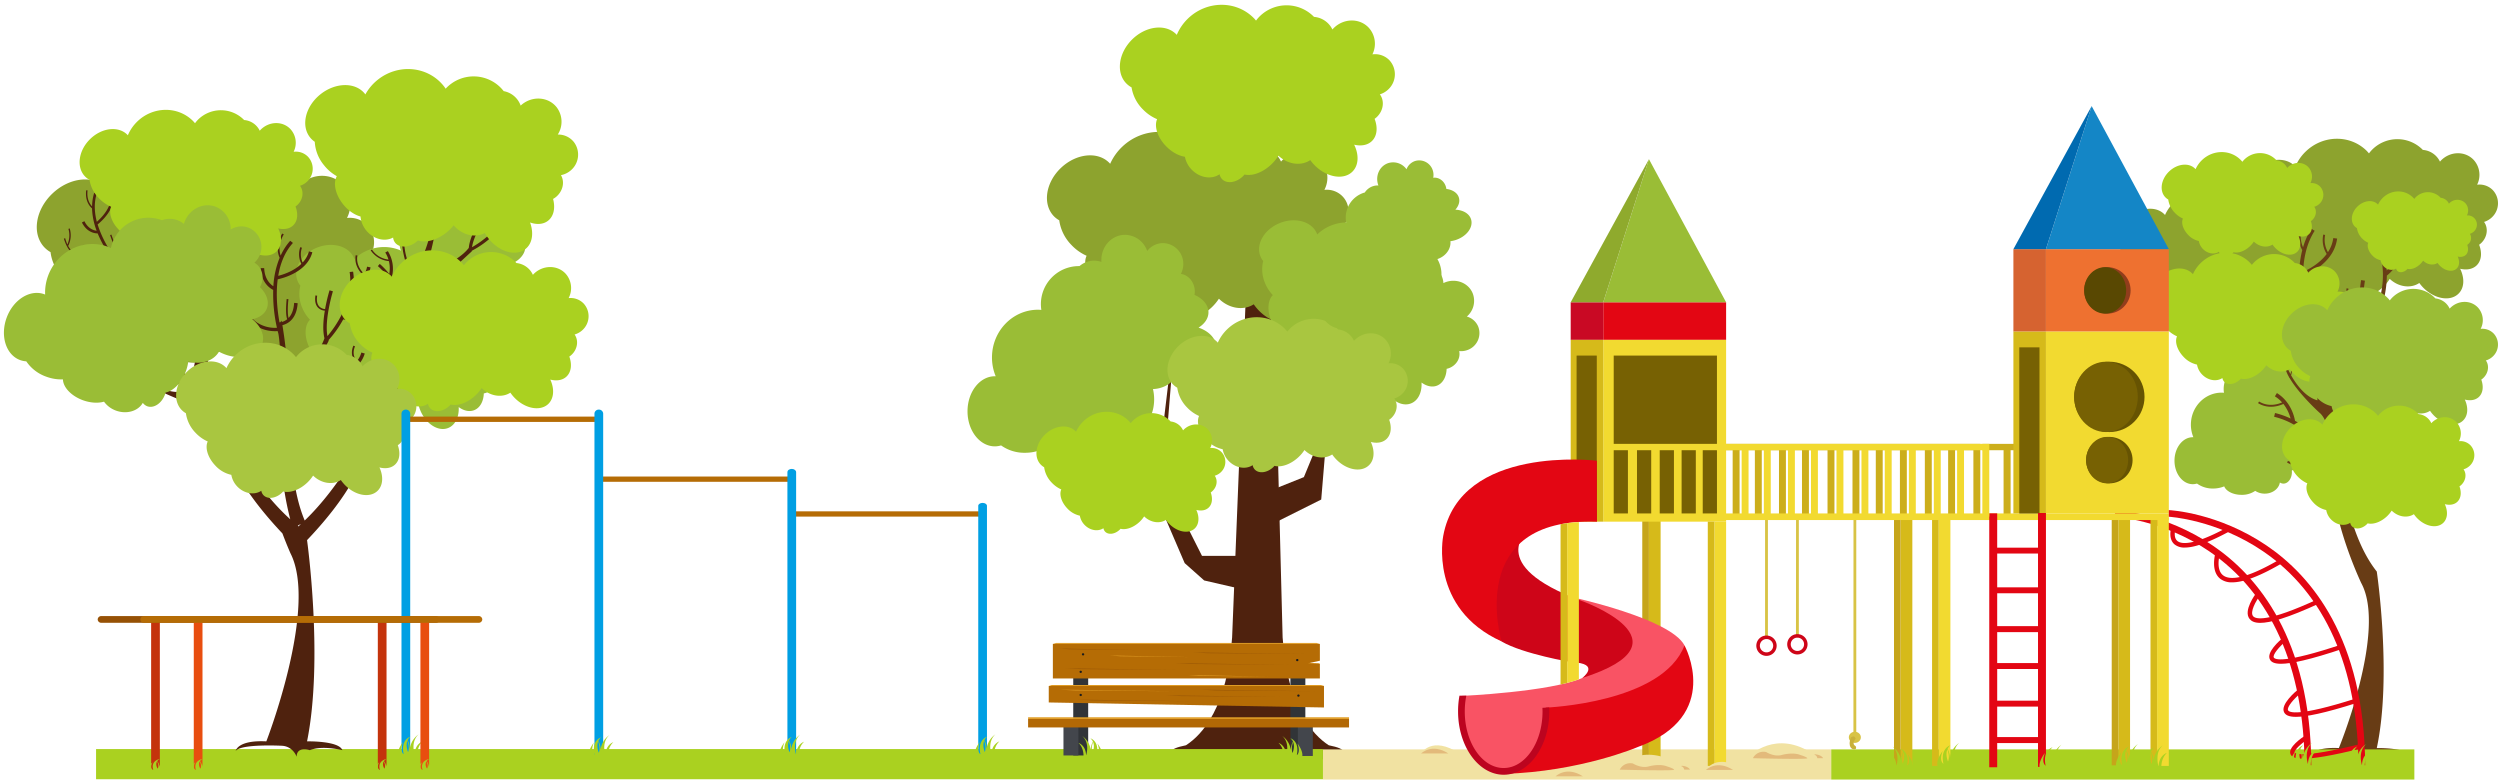 <svg xmlns="http://www.w3.org/2000/svg" viewBox="-2.77 -3.45 1794.465 560.32"><title>Asset 2</title><g data-name="Layer 2"><path d="M1653.21 217.05c4 1.06 7.88.49 10.45-2 3.1-2.94 3.58-7.86 1.78-12.85a11.56 11.56 0 0 0 1.47-1.17c3.88-3.68 4.6-9.26 1.93-13a12.48 12.48 0 0 0 5.09-2.89 12.07 12.07 0 0 0 .72-17 11.66 11.66 0 0 0-9.67-3.5 13.88 13.88 0 0 0-2.06-15.85c-5.26-5.54-14.3-5.51-20.17.08-.27.26-.51.53-.76.8a12.91 12.91 0 0 0-2.4-3.57 13.14 13.14 0 0 0-8.18-4l-.12-.13a22.31 22.31 0 0 0-31.54-.81 21.74 21.74 0 0 0-2.15 2.39c-.41-.5-.81-1-1.26-1.47-10.21-10.75-27.51-10.87-38.65-.29a28.56 28.56 0 0 0-6.44 9.1c-.11-.12-.2-.25-.31-.37-6.06-6.38-17.61-5.25-25.79 2.52s-9.9 19.24-3.83 25.62a12.5 12.5 0 0 0 2.9 2.25 23.32 23.32 0 0 0 6.49 13.12 25.17 25.17 0 0 0 8 5.72c-1.93 4.11 0 10.71 5 16a20.26 20.26 0 0 0 10.71 6.24 14.84 14.84 0 0 0 3.91 7.71c4.63 4.88 11.48 6 16.07 2.91a5.73 5.73 0 0 0 1.44 2.91c2.79 2.94 8.3 2.23 12.31-1.58.29-.28.53-.58.79-.87 4.54 1.19 10.94-1 16.17-5.95a26.19 26.19 0 0 0 3.84-4.59c5.38 5.3 13.13 6.45 18.49 3a25.09 25.09 0 0 0 2.49 3.08c6.89 7.26 16.71 9.14 21.91 4.2 3.81-3.68 4.11-9.81 1.37-15.76z" fill="#8da32e"/><path d="M1669.22 287c2.92-1.82 4.77-4.44 4.77-7.37 0-3.52-2.67-6.61-6.68-8.37a9.41 9.41 0 0 0 .14-1.54c0-4.41-2.93-8-6.7-8.56a10.24 10.24 0 0 0 1.17-4.69 10 10 0 0 0-9.79-10.12 9.61 9.61 0 0 0-7.59 3.8 11.46 11.46 0 0 0-10.66-7.78c-6.31 0-11.42 5.42-11.42 12.11v.91a10.73 10.73 0 0 0-10.55 2h-.14a18.42 18.42 0 0 0-18.42 18.42 18.08 18.08 0 0 0 .21 2.65c-.53 0-1.06-.08-1.59-.08-12.24 0-22.15 10.28-22.15 23a23.6 23.6 0 0 0 1.78 9h-.4c-7.26 0-13.15 7.55-13.15 16.86s5.89 16.86 13.15 16.86a10.47 10.47 0 0 0 3-.46 19.23 19.23 0 0 0 11.54 3.57 20.73 20.73 0 0 0 8-1.56c1.37 3.49 6.41 6.09 12.43 6.09a16.72 16.72 0 0 0 9.82-2.86 12.27 12.27 0 0 0 6.83 2c5.56 0 10.11-3.47 10.88-8a4.73 4.73 0 0 0 2.56.8c3.34 0 6.06-3.7 6.06-8.26 0-.33 0-.64-.07-1 3.29-2 5.63-7.11 5.63-13.06a21.29 21.29 0 0 0-.57-4.91c6.23-.21 11.33-4.19 12.28-9.38a20.81 20.81 0 0 0 3.26.26c8.27 0 15-4.8 15-10.73-.02-4.18-3.55-7.87-8.63-9.6z" fill="#9abd36"/><path d="M1763.09 189.46c4.64 1.11 9 .36 11.91-2.49 3.47-3.44 3.9-9.08 1.72-14.75a13.52 13.52 0 0 0 1.65-1.37c4.35-4.31 5-10.71 1.88-15a14.21 14.21 0 0 0 5.76-3.43 13.81 13.81 0 0 0 .41-19.52 13.33 13.33 0 0 0-11.15-3.76 15.89 15.89 0 0 0-2.74-18.09c-6.16-6.21-16.49-6-23.08.58-.3.3-.58.62-.85.93a14.89 14.89 0 0 0-12.3-8.41l-.13-.15a25.54 25.54 0 0 0-36.12-.15 25.08 25.08 0 0 0-2.4 2.79c-.48-.56-1-1.12-1.47-1.65-11.94-12-31.75-11.77-44.24.61a32.77 32.77 0 0 0-7.15 10.57c-.12-.14-.23-.29-.36-.42-7.09-7.15-20.27-5.58-29.44 3.51s-10.85 22.26-3.76 29.41a14.26 14.26 0 0 0 3.38 2.51 26.66 26.66 0 0 0 7.74 14.85 28.75 28.75 0 0 0 9.33 6.35c-2.11 4.75.26 12.25 6.14 18.18 3.85 3.88 8.39 6.27 12.4 6.87a17 17 0 0 0 4.66 8.72c5.42 5.47 13.29 6.57 18.46 2.93a6.61 6.61 0 0 0 1.71 3.3c3.27 3.29 9.56 2.35 14-2.1.32-.32.59-.67.88-1 5.22 1.25 12.5-1.4 18.35-7.2a30 30 0 0 0 4.28-5.35c6.28 5.94 15.18 7.06 21.22 2.93a28.47 28.47 0 0 0 2.92 3.46c8.07 8.14 19.34 10 25.17 4.26 4.3-4.16 4.5-11.24 1.22-17.92z" fill="#8da32e"/><path d="M1730.22 305l-2.21-1.67a23.62 23.62 0 0 1-8.33 6.87 17.49 17.49 0 0 1 4.4-11.67l-1-.94a19 19 0 0 0-4.78 13.31c-8 3.54-17 3.14-21 2.71 5.43-8.72 12.54-16.62 21.78-21.42l-1.28-2.47a52.24 52.24 0 0 0-11.85 8.58c.32-3.44 2-9.82 9.35-15.62l-.86-1.09c-9.08 7.16-10 15-10 18.14a80.51 80.51 0 0 0-14.13 20.41c-1.61-2.42-4.09-8-.74-16.73l-2.59-1c-4.5 11.63.3 18.59 2 20.54a138 138 0 0 0-8.9 26.21c-.64-3.33-1.2-6.55-1.66-9.53.19-1.2.31-2.5.39-3.85h.19l-.17-.35c.91-18.08-7-48.49-7-48.49 7.4-3.47 14.8-16.45 14.8-16.45 14.08 3.58 20.53-2.14 22.69-4.83l.1.36a23.61 23.61 0 0 0 16.27-19.4l-2.74-.42a22.44 22.44 0 0 1-2.68 7.84c-1.71-1.65-4.65-5.62-2.9-12.31l-1.34-.35c-2 7.6 1.59 12.09 3.5 13.87a20.4 20.4 0 0 1-9.72 7.73l-1-3.37a19.24 19.24 0 0 1-5.59 6.8c-.74-2.73-1.37-9 4.23-18.12l-2.37-1.45c-6.45 10.5-5.32 17.86-4.34 20.89-6.66 2.48-12.73-3.36-12.73-3.36l8.32-24.37-.25-.36a95.56 95.56 0 0 0 9.46-19.2 15.79 15.79 0 0 0 1.66.09c3.41 0 7.6-1.15 8.85-5.46l-2.67-.77c-1 3.32-4.71 3.57-6.91 3.42a76.47 76.47 0 0 0 4-23.34c2.35-1.84 10.66-9.15 11.3-21l-2.78-.15a23 23 0 0 1-1.36 6.62c-2.48-1.91-7.71-6.91-7.29-14.84l-1.39-.07c-.46 8.9 5.62 14.36 8.16 16.25a29.09 29.09 0 0 1-6.73 9.53 56.91 56.91 0 0 0-1.84-11.66l-2.68.72c6.55 24.42-6.51 49.06-11 56.59-4.07-13.46-.16-38.08-.12-38.34l-2.74-.44a159.08 159.08 0 0 0-1.63 16.34 6.75 6.75 0 0 1-4.63-1.32c-2-1.62-3-4.65-2.9-9h-1.39c-.13 4.8 1 8.21 3.41 10.12a8 8 0 0 0 5 1.64h.42c-.3 7.95.08 16.91 2.39 23.27-3.67 19.87-26.45 44.36-26.45 44.36 3.42-8-4.74-39.46-7.73-50.35 3.87-1.67 10.58-6.54 9.75-20.32l-2.77.17c.39 6.46-1 10.62-2.85 13.33-1.29-3.22-1.88-10.87-1.94-15.73h-1.39c0 1.43.23 12.78 2.39 16.93a11.63 11.63 0 0 1-3.93 3l-.31-1.09-.85 1.55-.6.18c-2.48-8.33-5.68-21.88-5.63-36 4.38-1.71 22.27-9.74 24.41-26.89l-2.75-.35a23.66 23.66 0 0 1-3.83 10.1 17.6 17.6 0 0 1-2-12.32l-1.35-.3a18.92 18.92 0 0 0 2.46 13.93c-5.23 7.08-13.24 11.19-16.9 12.79.39-10.27 2.63-20.66 8.26-29.41l-2.33-1.5a51.64 51.64 0 0 0-6 13.33c-1.43-3.15-3.16-9.52.35-18.2l-1.29-.52c-4.32 10.73-1.19 18 .37 20.69a80.62 80.62 0 0 0-2.13 24.73c-2.59-1.3-7.55-4.95-8.95-14.16l-2.75.42c1.87 12.33 9.5 16 11.92 16.86a139.14 139.14 0 0 0 6.64 31.42 24 24 0 0 1-16.32-2.18 23.68 23.68 0 0 1-8.37-8.12c1.49-1.91 4.38-6.87 1.41-14.2l-2.57 1c2 5 .75 8.63-.38 10.51a45.76 45.76 0 0 1-3.69-10.2l-2.7.65c.31 1.27.66 2.49 1 3.66a4.88 4.88 0 0 1-2.62-.91c-1.62-1.14-3.47-3.73-4.46-9.44l.26.25a25.74 25.74 0 0 0 6.44-17.37h-1.39a24.62 24.62 0 0 1-5.53 15.76 58.49 58.49 0 0 1-.48-7.34h-1.39c.1 10.19 2.05 16.68 5.79 19.26a6.22 6.22 0 0 0 3.57 1.14h.27c2.91 8.39 7.41 14.35 13.49 17.72a25.25 25.25 0 0 0 12.32 3.09 28.25 28.25 0 0 0 6.24-.69c.4 1.11.68 1.83.78 2.09 5.58 19.7 4.47 43.94 4.47 43.94-8.51-2.39-14.94-11-18.89-18 1.07-3.51 2.49-11.22-.76-22.19l-.67.2c3 10.17 2 17.48 1 21.14a71.45 71.45 0 0 1-4-8.45v3a24.83 24.83 0 0 0 3.16 7.94l-.1.22.34.17c6.87 11.71 21.34 24.78 21.34 24.78 5.85 4.68 8.15 18 9 30-1.68-2.3-3.65-4.81-5.94-7.39a13.69 13.69 0 0 0 .88-1.42c1.63-3 2.61-7.23-.58-10.38l-1.95 2c2.46 2.42.89 5.84-.29 7.7a76.42 76.42 0 0 0-18.61-14.63c-.5-3-3-13.74-13-19.92l-1.45 2.36a23.25 23.25 0 0 1 5.17 4.36c-2.86 1.27-9.75 3.47-16.52-.66l-.72 1.18c7.6 4.65 15.31 1.91 18.17.57a29 29 0 0 1 5.16 10.46 57.2 57.2 0 0 0-11.17-3.95l-.64 2.7c21 5 35.27 22.63 41.79 32.41 0 1.24.08 2.45.11 3.61-13.53-4-31-17.36-31.17-17.52l-1.7 2.2a158.75 158.75 0 0 0 13.59 9.23 6.83 6.83 0 0 1-3.37 3.44c-2.4 1-5.53.43-9.29-1.75l-.69 1.2c4.16 2.4 7.71 3 10.52 1.82a8 8 0 0 0 3.84-3.63c.07-.13.12-.26.18-.38 5.7 3.37 12.23 6.67 18.13 8.26 0 6.09-.18 10.33-.18 10.33l.4-.17c2.09 32 20.41 70.38 20.41 70.38 18.5 34.22-16.1 118.37-16.1 118.37-19.34-.92-20.43 6-20.43 6 3.7-4.63 31-3.24 31-3.24a11.2 11.2 0 0 1 9.71 6.94c0-6.94 8.79-4.16 8.79-4.16 8.32-3.23 21.73 0 21.73 0-2.31-6-23.58-5.55-23.58-5.55 11.1-51.78 0-126.69 0-126.69-11.21-14.12-17.83-33.65-21.73-50.88.16-.86.35-1.87.61-3 3 .76 13.13 2 20.31-12.48l-2.49-1.23c-2.87 5.8-6.13 8.72-9.09 10.15.47-3.43 3.77-10.36 6.13-14.61l-1.21-.68c-.69 1.25-6.15 11.21-6.33 15.88a11.29 11.29 0 0 1-6.72.29c2-8.46 5.94-21.8 13-34 4.61.64 24.12 2.56 34.49-11.24z" fill="#683c15"/><path d="M1664.31 253.75c3.68 1 7.19.44 9.53-1.78 2.82-2.68 3.26-7.17 1.62-11.72a10.21 10.21 0 0 0 1.34-1.06c3.54-3.36 4.2-8.45 1.76-11.88a11.42 11.42 0 0 0 4.65-2.64 11 11 0 0 0 .66-15.55 10.64 10.64 0 0 0-8.82-3.19 12.66 12.66 0 0 0-1.87-14.46c-4.81-5.05-13-5-18.4.07-.24.23-.47.48-.69.73a11.88 11.88 0 0 0-9.66-6.91l-.1-.12a20.35 20.35 0 0 0-28.77-.74 19.77 19.77 0 0 0-2 2.18c-.37-.45-.74-.91-1.15-1.34-9.31-9.8-25.1-9.92-35.26-.26a26.09 26.09 0 0 0-5.88 8.3c-.1-.11-.18-.23-.28-.34-5.53-5.82-16.06-4.79-23.52 2.3s-9 17.55-3.5 23.37a11.58 11.58 0 0 0 2.65 2.05 21.26 21.26 0 0 0 5.92 12 22.93 22.93 0 0 0 7.33 5.21c-1.76 3.75 0 9.76 4.57 14.59a18.49 18.49 0 0 0 9.77 5.69 13.53 13.53 0 0 0 3.56 7c4.22 4.45 10.47 5.46 14.66 2.65a5.24 5.24 0 0 0 1.3 2.66c2.55 2.68 7.57 2 11.23-1.44.26-.25.48-.53.72-.79 4.13 1.09 10-.9 14.75-5.42a24.1 24.1 0 0 0 3.5-4.19c4.91 4.83 12 5.88 16.86 2.7a22.86 22.86 0 0 0 2.26 2.8c6.29 6.62 15.24 8.33 20 3.83 3.49-3.28 3.76-8.92 1.26-14.3z" fill="#aad120"/><path d="M1766.43 283.35c3.91 1 7.63.47 10.11-1.89 3-2.85 3.47-7.61 1.72-12.44a11 11 0 0 0 1.42-1.13c3.76-3.57 4.46-9 1.86-12.61a12.07 12.07 0 0 0 4.93-2.8 11.67 11.67 0 0 0 .7-16.5 11.27 11.27 0 0 0-9.36-3.38 13.43 13.43 0 0 0-2-15.35c-5.1-5.36-13.83-5.33-19.52.07-.26.25-.5.51-.74.77a12.41 12.41 0 0 0-2.32-3.46 12.73 12.73 0 0 0-7.92-3.87l-.11-.13a21.59 21.59 0 0 0-30.53-.78 20.74 20.74 0 0 0-2.08 2.32c-.4-.48-.78-1-1.22-1.42-9.88-10.4-26.64-10.53-37.42-.28a27.66 27.66 0 0 0-6.24 8.81c-.11-.12-.19-.25-.3-.36-5.87-6.18-17-5.09-25 2.44s-9.58 18.63-3.71 24.8a12.23 12.23 0 0 0 2.81 2.18 22.55 22.55 0 0 0 6.28 12.69 24.35 24.35 0 0 0 7.78 5.54c-1.87 4 0 10.36 4.86 15.48a19.59 19.59 0 0 0 10.37 6 14.39 14.39 0 0 0 3.78 7.46c4.49 4.73 11.12 5.8 15.56 2.81a5.5 5.5 0 0 0 1.39 2.82c2.7 2.84 8 2.16 11.92-1.53.28-.27.51-.56.76-.84 4.39 1.15 10.59-1 15.66-5.76a25.28 25.28 0 0 0 3.71-4.45c5.21 5.14 12.71 6.24 17.9 2.87a23.87 23.87 0 0 0 2.41 3c6.67 7 16.17 8.85 21.21 4.06 3.69-3.49 3.98-9.43 1.33-15.14z" fill="#9abd36"/><path d="M1752.07 358.42c3.48.91 6.8.42 9-1.69 2.67-2.53 3.09-6.77 1.53-11.08a9.53 9.53 0 0 0 1.27-1c3.34-3.18 4-8 1.66-11.23a10.78 10.78 0 0 0 4.39-2.49 10.41 10.41 0 0 0 .63-14.69 10.06 10.06 0 0 0-8.34-3 12 12 0 0 0-1.76-13.66c-4.54-4.78-12.32-4.75-17.39.06-.23.22-.45.46-.66.69a11.2 11.2 0 0 0-2.07-3.08 11.33 11.33 0 0 0-7.05-3.45l-.1-.11A19.23 19.23 0 0 0 1706 293a18.75 18.75 0 0 0-1.85 2.06c-.36-.43-.7-.86-1.09-1.27-8.8-9.26-23.72-9.37-33.32-.25a24.61 24.61 0 0 0-5.56 7.84c-.09-.11-.17-.22-.27-.32-5.23-5.5-15.18-4.53-22.22 2.17s-8.53 16.59-3.31 22.09a10.78 10.78 0 0 0 2.5 1.94 20.09 20.09 0 0 0 5.59 11.3 21.63 21.63 0 0 0 6.93 4.93c-1.66 3.55 0 9.23 4.33 13.79a17.49 17.49 0 0 0 9.23 5.38 12.77 12.77 0 0 0 3.37 6.64c4 4.21 9.9 5.16 13.85 2.5a5 5 0 0 0 1.23 2.51c2.41 2.53 7.16 1.92 10.61-1.36.25-.24.46-.5.68-.75 3.91 1 9.43-.85 13.94-5.13a23.1 23.1 0 0 0 3.31-4c4.63 4.57 11.32 5.56 15.93 2.55a21.74 21.74 0 0 0 2.14 2.65c5.95 6.26 14.41 7.88 18.89 3.62 3.26-3.06 3.52-8.39 1.16-13.47z" fill="#aad120"/><path d="M1761.31 180.63a6.07 6.07 0 0 0 5.86-1.1c1.73-1.65 2-4.41 1-7.2a6.49 6.49 0 0 0 .82-.65 5.66 5.66 0 0 0 1.08-7.3 7 7 0 0 0 2.86-1.62 6.76 6.76 0 0 0 .41-9.56 6.55 6.55 0 0 0-5.42-2 7.77 7.77 0 0 0-1.15-8.89 8 8 0 0 0-11.31 0c-.15.14-.29.3-.43.45a7.3 7.3 0 0 0-5.93-4.25l-.06-.07a12.41 12.41 0 0 0-18.89.89c-.23-.28-.45-.56-.71-.82-5.72-6-15.42-6.1-21.67-.16a16.13 16.13 0 0 0-3.61 5.1l-.17-.21c-3.4-3.58-9.87-2.94-14.46 1.41s-5.55 10.79-2.15 14.36a7.17 7.17 0 0 0 1.63 1.26 13 13 0 0 0 3.63 7.35 14.07 14.07 0 0 0 4.51 3.21c-1.09 2.31 0 6 2.81 9a11.38 11.38 0 0 0 6 3.5 8.29 8.29 0 0 0 2.19 4.32c2.6 2.74 6.44 3.36 9 1.63a3.19 3.19 0 0 0 .8 1.63c1.57 1.65 4.65 1.25 6.9-.88.16-.15.3-.32.45-.49 2.54.67 6.13-.55 9.06-3.33a15 15 0 0 0 2.15-2.58c3 3 7.36 3.61 10.36 1.66a14.14 14.14 0 0 0 1.39 1.72c3.87 4.07 9.37 5.12 12.29 2.35 2.12-1.96 2.29-5.42.76-8.73z" fill="#aad120"/><path d="M1647.05 166c2.93.77 5.72.35 7.58-1.42 2.24-2.13 2.59-5.7 1.29-9.32a8.46 8.46 0 0 0 1.07-.84c2.81-2.67 3.33-6.72 1.39-9.45a9.07 9.07 0 0 0 3.69-2.1 8.75 8.75 0 0 0 .53-12.36 8.46 8.46 0 0 0-7-2.53 10.06 10.06 0 0 0-1.49-11.49c-3.82-4-10.36-4-14.63.05-.19.19-.38.38-.55.58a9.33 9.33 0 0 0-1.74-2.59 9.54 9.54 0 0 0-5.93-2.9l-.08-.1a16.06 16.06 0 0 0-24.43 1.15c-.3-.36-.59-.72-.91-1.06-7.4-7.79-19.95-7.89-28-.21a20.75 20.75 0 0 0-4.67 6.6l-.22-.27c-4.4-4.63-12.77-3.81-18.7 1.82s-7.18 14-2.78 18.58a9.16 9.16 0 0 0 2.1 1.63 16.91 16.91 0 0 0 4.71 9.51 18.21 18.21 0 0 0 5.83 4.15c-1.4 3 0 7.76 3.64 11.6a14.7 14.7 0 0 0 7.77 4.52 10.77 10.77 0 0 0 2.83 5.59c3.36 3.54 8.33 4.34 11.66 2.11a4.11 4.11 0 0 0 1 2.11c2 2.13 6 1.62 8.92-1.14.21-.2.38-.42.58-.63 3.29.87 7.93-.71 11.72-4.31a19.15 19.15 0 0 0 2.78-3.33c3.9 3.84 9.52 4.67 13.4 2.15a18.67 18.67 0 0 0 1.8 2.23c5 5.27 12.11 6.63 15.89 3 2.72-2.57 2.9-7.05.95-11.33z" fill="#aad120"/><path d="M951 531.49c-11.76-7.59-29.69-27.27-33.12-77.33L906.52 15.39h-7.26l-17.64 438.77c-3.43 50.06-21.36 69.73-33.12 77.33-6.6 1.32-10.45 2.91-10.45 4.62 0 4.58 27.63 8.3 61.72 8.3s61.72-3.72 61.72-8.3c.01-1.71-3.85-3.3-10.49-4.62z" fill="#4f220e"/><path fill="#4f220e" d="M888.54 395.56h-28.53l-34.23-67.93-31.63-20.25h-7.79v3.63l8.82 2.08 25.42 24.9 26.97 62.75 14 12.45 26.97 6.22v-23.85z"/><path fill="#4f220e" d="M792.07 307.38l-5.71-132.25h-3.62l3.62 132.25h5.71z"/><path fill="#4f220e" d="M761.99 189.65v32.16l10.37 15.04 12.62 9.86V241l-11.5-6.75-8.38-16.07-3.11-28.53z"/><path fill="#4f220e" d="M837.45 357.69l9.6-13.48h12.96l10.38-86.62-7.27 89.21-15.03 2.08-4.28 14.52-6.36-5.71z"/><path fill="#4f220e" d="M808.97 320.89l9.59-13.49h12.97l10.37-86.61-7.26 89.21-15.04 2.07-4.28 14.53-6.35-5.71z"/><path fill="#4f220e" d="M825.44 349.25H804l-21.26-13.34 21.35 10.89 21.35-1.56v4.01z"/><path fill="#4f220e" d="M909.8 270.04l12.74-17.11 8.01-63.8h2.59l-7.78 67.43-11.76 31.08-3.8-17.6z"/><path fill="#4f220e" d="M909.8 348.36l23.34-9.34 10.89-26.45 17.47-4.15 2.76-67.94 5.71-86.62h2.59l-5.19 86.62 2.6 73.65-21.79 9.85-2.59 31.12-33.19 16.6-2.6-23.34z"/><path fill="#4f220e" d="M993.82 133.12l-3.63 129.66-23.85 10.89v6.23l27.48-11.93V133.12z"/><path fill="#4f220e" d="M1010.42 186.02l-6.74 20.48-9.86 8.56v7.26l13.49-15.56 3.11-20.74z"/><path fill="#4f220e" d="M966.34 215.06l-6.75-3.11-8.81-39.93 10.72 36.3 7.91-1.82-3.07 8.56z"/><path fill="#4f220e" d="M905.66 135.71l16.88-7.78 5.42-79.35v80.91l-22.3 19.71v-13.49z"/><path d="M931.91 203.66c5.45 1.43 10.66.66 14.13-2.64 4.19-4 4.84-10.63 2.4-17.37a15.51 15.51 0 0 0 2-1.58c5.25-5 6.22-12.52 2.61-17.61a16.86 16.86 0 0 0 6.88-3.91c6.64-6.31 7.08-16.62 1-23a15.76 15.76 0 0 0-13.07-4.72 18.75 18.75 0 0 0-2.86-21.47c-7.11-7.49-19.32-7.44-27.27.1-.36.35-.7.72-1 1.08a17.41 17.41 0 0 0-3.25-4.83 17.76 17.76 0 0 0-11.06-5.41c-.06-.06-.1-.12-.16-.18a30.16 30.16 0 0 0-42.62-1.12 29.09 29.09 0 0 0-2.9 3.23c-.55-.67-1.09-1.35-1.7-2-13.8-14.53-37.19-14.7-52.25-.39a38.65 38.65 0 0 0-8.71 12.3c-.15-.16-.27-.34-.42-.5-8.2-8.62-23.8-7.1-34.86 3.4s-13.38 26-5.18 34.64a16.88 16.88 0 0 0 3.92 3 31.52 31.52 0 0 0 8.77 17.73 34 34 0 0 0 10.87 7.73c-2.61 5.56 0 14.47 6.78 21.62 4.45 4.69 9.75 7.61 14.48 8.43a20 20 0 0 0 5.28 10.42c6.26 6.6 15.52 8.09 21.73 3.93a7.7 7.7 0 0 0 1.94 3.94c3.77 4 11.22 3 16.64-2.13.39-.37.71-.78 1.07-1.17 6.14 1.61 14.8-1.33 21.86-8a35.66 35.66 0 0 0 5.19-6.21c7.28 7.17 17.75 8.72 25 4a33.77 33.77 0 0 0 3.36 4.16c9.32 9.81 22.58 12.35 29.62 5.67 5.08-4.8 5.48-13.17 1.78-21.14z" fill="#8da32e"/><path fill="#4f220e" d="M894.99 121.69l-10.6-12.43V63.62l4.15 43.57 11.24 6.74-4.79 7.76z"/><path d="M857.53 231.71c4.36-2.71 7.12-6.62 7.12-11 0-5.26-4-9.86-10-12.49a14.48 14.48 0 0 0 .2-2.3c0-6.59-4.37-12-10-12.77a15.33 15.33 0 0 0 1.74-7 14.86 14.86 0 0 0-14.59-15.1 14.35 14.35 0 0 0-11.33 5.67 17.09 17.09 0 0 0-15.9-11.61c-9.41 0-17 8.09-17 18.08 0 .46 0 .91.07 1.36a16 16 0 0 0-15.75 3h-.22A27.29 27.29 0 0 0 744.69 219c-.79-.06-1.58-.13-2.38-.13-18.26 0-33.05 15.35-33.05 34.27a35.26 35.26 0 0 0 2.66 13.48h-.59c-10.84 0-19.63 11.27-19.63 25.16s8.79 25.16 19.63 25.16a15.6 15.6 0 0 0 4.47-.68 28.74 28.74 0 0 0 17.2 5.29 31 31 0 0 0 11.92-2.32c2 5.21 9.56 9.08 18.55 9.08 5.89 0 11.15-1.66 14.65-4.27a18.31 18.31 0 0 0 10.2 3.05c8.29 0 15.09-5.18 16.23-11.89a7.05 7.05 0 0 0 3.82 1.19c5 0 9-5.52 9-12.33 0-.49-.07-1-.11-1.44 4.91-3 8.4-10.61 8.4-19.49a31.86 31.86 0 0 0-.85-7.32c9.3-.31 16.9-6.26 18.33-14a30.76 30.76 0 0 0 4.86.39c12.33 0 22.34-7.17 22.34-16 .05-6.41-5.22-11.93-12.81-14.49z" fill="#9abd36"/><path d="M969.23 100.4c5 1.19 9.72.39 12.82-2.68 3.73-3.7 4.2-9.77 1.85-15.87a14.29 14.29 0 0 0 1.78-1.48c4.68-4.64 5.42-11.53 2-16.1a15.33 15.33 0 0 0 6.2-3.7 14.86 14.86 0 0 0 .44-21 14.36 14.36 0 0 0-12-4 17.09 17.09 0 0 0-2.95-19.47c-6.63-6.68-17.75-6.41-24.84.62-.33.32-.62.66-.92 1a16 16 0 0 0-3.05-4.34 16.18 16.18 0 0 0-10.18-4.72l-.14-.16a27.48 27.48 0 0 0-38.87-.17 27.22 27.22 0 0 0-2.58 3c-.52-.6-1-1.21-1.59-1.78-12.85-13-34.17-12.67-47.61.66a35.25 35.25 0 0 0-7.69 11.38c-.13-.15-.25-.31-.39-.45-7.63-7.7-21.82-6-31.69 3.78s-11.68 24-4 31.65a15.49 15.49 0 0 0 3.63 2.7 28.72 28.72 0 0 0 8.34 16 31 31 0 0 0 10 6.83c-2.27 5.12.27 13.18 6.6 19.57 4.15 4.18 9 6.75 13.35 7.4a18.28 18.28 0 0 0 5 9.39c5.84 5.89 14.3 7.07 19.87 3.16a7.09 7.09 0 0 0 1.84 3.55c3.51 3.54 10.28 2.53 15.12-2.27.35-.35.63-.72.95-1.09 5.62 1.35 13.45-1.5 19.75-7.75a32.2 32.2 0 0 0 4.61-5.76c6.76 6.39 16.34 7.6 22.84 3.16a30.9 30.9 0 0 0 3.14 3.72c8.69 8.76 20.81 10.82 27.1 4.59 4.59-4.56 4.8-12.18 1.27-19.37z" fill="#aad120"/><path d="M1017.58 271.12c3.59 2.65 7.63 3.62 11.15 2.22 4.24-1.69 6.68-6.38 6.87-12.05a12.27 12.27 0 0 0 1.92-.57c5.31-2.12 8.24-7.37 7.09-12.17a13.36 13.36 0 0 0 6.21-.85 12.9 12.9 0 0 0 7.49-16.63 12.47 12.47 0 0 0-8.21-7.31 14.83 14.83 0 0 0 4.26-16.55c-3-7.59-12-11.15-20-7.94-.37.15-.72.32-1.07.49a13.84 13.84 0 0 0-1-4.5 14 14 0 0 0-6.53-7.23c0-.06 0-.12-.06-.18a23.86 23.86 0 0 0-31-13.33 22.84 22.84 0 0 0-3.08 1.52c-.21-.65-.41-1.31-.67-2-5.87-14.72-23-21.73-38.26-15.65a30.57 30.57 0 0 0-10 6.47c-.06-.16-.1-.33-.16-.49-3.48-8.74-15.39-12.21-26.59-7.75s-17.47 15.17-14 23.91a13.54 13.54 0 0 0 2 3.39 24.92 24.92 0 0 0 1.23 15.6 26.93 26.93 0 0 0 5.71 8.87c-3.55 3.32-4.26 10.62-1.37 17.87a21.68 21.68 0 0 0 8.15 10.45 15.88 15.88 0 0 0 .82 9.2c2.66 6.69 9 10.51 14.8 9.27a6.09 6.09 0 0 0 .27 3.46c1.6 4 7.35 5.51 12.84 3.33.4-.16.75-.37 1.13-.55 4 3 11.26 3.37 18.41.52a27.92 27.92 0 0 0 5.64-3c3.23 7.4 10.47 11.62 17.17 10.28a26.91 26.91 0 0 0 1.25 4c4 9.94 13 15.71 20.08 12.87 5.14-2.01 7.93-8.03 7.51-14.97z" fill="#9abd36"/><path d="M981.2 313.78c4.34 1.14 8.49.52 11.25-2.11 3.34-3.17 3.86-8.47 1.91-13.84a12.05 12.05 0 0 0 1.58-1.26c4.18-4 5-10 2.08-14a13.43 13.43 0 0 0 5.48-3.12 13 13 0 0 0 .78-18.36 12.53 12.53 0 0 0-10.41-3.76 15 15 0 0 0-2.21-17.08c-5.67-6-15.4-5.93-21.73.08-.29.27-.56.57-.82.86a13.91 13.91 0 0 0-2.59-3.85 14.15 14.15 0 0 0-8.81-4.31l-.13-.14a24 24 0 0 0-34-.87 23.17 23.17 0 0 0-2.31 2.58c-.44-.53-.87-1.08-1.35-1.58-11-11.57-29.64-11.71-41.63-.31a30.84 30.84 0 0 0-6.94 9.8c-.12-.13-.21-.27-.33-.4-6.53-6.87-19-5.66-27.77 2.71s-10.66 20.73-4.13 27.6a13.49 13.49 0 0 0 3.13 2.42 25.12 25.12 0 0 0 7 14.13 27.1 27.1 0 0 0 8.66 6.16c-2.08 4.43 0 11.53 5.41 17.23a21.81 21.81 0 0 0 11.53 6.64 15.94 15.94 0 0 0 4.2 8.3c5 5.26 12.37 6.45 17.31 3.13a6.13 6.13 0 0 0 1.54 3.14c3 3.16 8.94 2.4 13.26-1.7.31-.3.57-.62.85-.94 4.89 1.29 11.79-1.06 17.42-6.41a28 28 0 0 0 4.13-4.95c5.8 5.71 14.14 6.95 19.91 3.19a26.68 26.68 0 0 0 2.68 3.31c7.43 7.82 18 9.85 23.6 4.52 4.07-3.8 4.39-10.46 1.45-16.81z" fill="#a9c640"/><path d="M855.93 362.55c3.42.89 6.68.41 8.85-1.65 2.62-2.49 3-6.66 1.5-10.88a9.67 9.67 0 0 0 1.24-1c3.29-3.12 3.9-7.85 1.63-11a10.58 10.58 0 0 0 4.32-2.45 10.22 10.22 0 0 0 .61-14.43 9.89 9.89 0 0 0-8.19-3 11.76 11.76 0 0 0-1.74-13.43c-4.46-4.69-12.11-4.66-17.09.07-.22.22-.44.45-.65.68a10.9 10.9 0 0 0-2-3 11.14 11.14 0 0 0-6.92-3.39l-.1-.11a18.89 18.89 0 0 0-26.71-.68 18.17 18.17 0 0 0-1.82 2c-.35-.42-.69-.85-1.07-1.25-8.65-9.1-23.3-9.21-32.74-.24a24.15 24.15 0 0 0-5.46 7.7c-.09-.1-.17-.21-.26-.31-5.14-5.4-14.91-4.45-21.84 2.13s-8.38 16.3-3.25 21.7a10.67 10.67 0 0 0 2.46 1.91 19.74 19.74 0 0 0 5.5 11.11 21.25 21.25 0 0 0 6.81 4.84c-1.63 3.48 0 9.07 4.25 13.55a17.17 17.17 0 0 0 9.07 5.28 12.54 12.54 0 0 0 3.31 6.53c3.92 4.13 9.72 5.07 13.61 2.46a4.81 4.81 0 0 0 1.21 2.46c2.36 2.49 7 1.89 10.42-1.33.25-.23.45-.49.67-.73 3.84 1 9.27-.84 13.69-5a22.26 22.26 0 0 0 3.25-3.89c4.56 4.49 11.12 5.46 15.65 2.51a21.72 21.72 0 0 0 2.11 2.61c5.84 6.15 14.15 7.74 18.56 3.55 3.19-3.09 3.43-8.32 1.12-13.32z" fill="#aad120"/><path d="M1041.87 147.07c2.34-2.64 3.39-5.77 2.53-8.64-1-3.47-4.56-5.72-9-6.27a9.77 9.77 0 0 0-.32-1.56c-1.29-4.34-5.23-7-9.1-6.45a10.63 10.63 0 0 0-.23-5 10.22 10.22 0 0 0-12.59-7.09 9.88 9.88 0 0 0-6.35 6 11.76 11.76 0 0 0-12.81-4.53c-6.2 1.85-9.65 8.68-7.68 15.26.09.3.2.59.31.88a10.87 10.87 0 0 0-3.62.44 11.15 11.15 0 0 0-6.17 4.64h-.14a18.75 18.75 0 0 0-11.73 26c-.54.12-1.06.23-1.59.39-12 3.58-18.77 16.6-15.06 29.07a24.21 24.21 0 0 0 4.4 8.36c-.14 0-.27.05-.4.09-7.14 2.13-10.73 11.27-8 20.43s10.78 14.91 17.92 12.8a10.52 10.52 0 0 0 2.81-1.33 19.75 19.75 0 0 0 12.39.14 21.3 21.3 0 0 0 7.4-3.87c2.37 3 8.08 4.11 14 2.35a17.18 17.18 0 0 0 8.82-5.69 12.54 12.54 0 0 0 7.32 0c5.47-1.62 8.93-6.37 8.36-11a4.85 4.85 0 0 0 2.75 0c3.29-1 4.87-5.41 3.53-9.9-.1-.33-.23-.62-.35-.93 2.64-3 3.45-8.64 1.71-14.49a22.2 22.2 0 0 0-2-4.66c6.07-2 9.91-7.44 9.33-12.82a21.44 21.44 0 0 0 3.27-.7c8.13-2.42 13.31-9.11 11.58-14.93-1.24-4.2-5.79-6.79-11.29-6.99z" fill="#9abd36"/><path fill="#f1e2a2" d="M946.83 534.45h364.84v21.65H946.83z"/><path fill="#aad120" d="M1311.67 534.45h418.55v21.65h-418.55z"/><path fill="#aad120" d="M66.18 534.22h880.65v21.65H66.18z"/><path d="M626 551.8s1.83-7.8-3.36-12.69c0 0 5.35 1.68 5.5 9 0 0 3.06-8.72-2.75-13.91a14.79 14.79 0 0 1 6.27 12.39s-.92-5.5 2-9.18c0 0-2.45 4.74-.92 9 0 0 3.06-6.73-1.53-10.55 0 0 6.73 1.84 4.59 12.08 0 0 3.13-2 .42-8.41 0 0 6.61 8.1 1.87 12.23z" fill="#aad120"/><path d="M351.84 551.8s1.83-7.8-3.37-12.69c0 0 5.36 1.68 5.51 9 0 0 3.06-8.72-2.75-13.91a14.79 14.79 0 0 1 6.27 12.39s-.91-5.5 2-9.18c0 0-2.44 4.74-.92 9 0 0 3.06-6.73-1.53-10.55 0 0 6.73 1.84 4.59 12.08 0 0 3.14-2 .42-8.41 0 0 6.62 8.1 1.87 12.23z" fill="#aad120"/><path fill="#313438" d="M923.47 462.01h10.72v77.17h-10.72z"/><path fill="#313438" d="M767.59 461.64h10.72v77.17h-10.72z"/><path fill="#43464c" d="M760.57 515.65h10.72v23.16h-10.72z"/><path fill="#43464c" d="M928.83 516.02h10.72v23.16h-10.72z"/><path fill="#b26805" d="M735.18 512.6h230.37v6.1H735.18z"/><path fill="#e09c24" d="M944.62 473.01l-1.13-.41-9.3-.24 6.84 2.75 3.59-2.1z"/><path fill="#b56c05" d="M947.57 504.37l-197.56-3.6v-11.84h197.56v15.44z"/><path fill="#b56c05" d="M944.62 483.55H752.96v-24.78h191.66v12.03l-8.51 1.86 8.51.35v10.54z"/><path fill="#e09c24" d="M942.36 458.06H755.23l-2.27.71h191.66l-2.26-.71z"/><path fill="#e09c24" d="M945.31 488.21H752.27l-2.26.72h197.56l-2.26-.72z"/><ellipse cx="774.64" cy="466.22" rx=".85" ry=".81" fill="#1b1c1e"/><ellipse cx="772.95" cy="478.79" rx=".85" ry=".81" fill="#1b1c1e"/><ellipse cx="772.95" cy="495.39" rx=".85" ry=".81" fill="#1b1c1e"/><ellipse cx="928.38" cy="470.35" rx=".85" ry=".81" fill="#1b1c1e"/><ellipse cx="929.22" cy="495.84" rx=".85" ry=".81" fill="#1b1c1e"/><path fill="#995605" d="M761.78 476.23l82.78 1.17-72.05-.59-10.73-.58z"/><path fill="#995605" d="M770.54 498.72l82.79 1.16-72.06-.58-10.73-.58z"/><path fill="#995605" d="M858.88 491.55l82.79 1.17-72.05-.59-10.74-.58z"/><path fill="#995605" d="M834.07 495.62l82.78 1.17-72.05-.59-10.73-.58z"/><path fill="#e09c24" d="M757.56 491.55l82.79 1.17-72.06-.59-10.73-.58z"/><path fill="#e09c24" d="M850.37 481.07l57.55 1.17-50.09-.58-7.46-.59z"/><path fill="#e09c24" d="M793.82 467.03l57.55 1.17-50.09-.59-7.46-.58z"/><path fill="#995605" d="M853.33 464.83l82.78 1.17-72.05-.58-10.73-.59z"/><path fill="#995605" d="M757.56 462.01l56.14 1.17-48.86-.59-7.28-.58z"/><path fill="#995605" d="M840.69 472.57l82.78 1.16-72.05-.58-10.73-.58z"/><path fill="#e09c24" d="M735.18 511.4h230.37v1.2H735.18z"/><path d="M918.26 542.44s1.83-7.8-3.36-12.69c0 0 5.35 1.68 5.5 9 0 0 3.06-8.72-2.75-13.92a14.79 14.79 0 0 1 6.27 12.39s-.92-5.5 2-9.18c0 0-2.45 4.74-.92 9 0 0 3.06-6.73-1.53-10.55 0 0 6.73 1.83 4.59 12.08 0 0 3.14-2 .42-8.41 0 0 6.61 8.1 1.87 12.23z" fill="#aad120"/><path d="M774.66 542.44s1.83-7.8-3.36-12.69c0 0 5.35 1.68 5.5 9 0 0 3.06-8.72-2.75-13.92a14.79 14.79 0 0 1 6.27 12.39s-.92-5.5 2-9.18c0 0-2.45 4.74-.92 9 0 0 3.06-6.73-1.53-10.55 0 0 6.73 1.83 4.59 12.08 0 0 3.14-2 .42-8.41 0 0 6.61 8.1 1.87 12.23z" fill="#aad120"/><path d="M1264.17 454.4h2.05v-85a1.53 1.53 0 0 0-2.05 0z" fill="#d8c345"/><path d="M1286.35 453.9h2.06v-85.06s0-.44-1-.44c-.89 0-1 .48-1 .48z" fill="#d8c345"/><path d="M1265.19 467.33a7.3 7.3 0 1 1 7.3-7.3 7.3 7.3 0 0 1-7.3 7.3zm0-12.08A4.78 4.78 0 1 0 1270 460a4.79 4.79 0 0 0-4.81-4.75z" fill="#ce0518"/><path d="M1287.38 466.32a7.3 7.3 0 1 1 7.29-7.29 7.3 7.3 0 0 1-7.29 7.29zm0-12.08a4.78 4.78 0 1 0 4.79 4.78 4.79 4.79 0 0 0-4.79-4.78z" fill="#ce0518"/><ellipse cx="1328.61" cy="525.8" rx="4.32" ry="4.01" fill="#d8c345"/><path d="M1329.2 526.88s-3.4 3.35 0 5.26c0 0 1.44 2.81-1.84 2.21 0 0-4.37-1-1.56-8.5 0 .01 2.71-2.08 3.4 1.03z" fill="#c9b13a"/><path d="M1327.59 523.09h2.05V366.21s0-.74-1-.73a1 1 0 0 0-1 .8z" fill="#d8c345"/><path fill="#ccae1b" d="M1435.37 318.57h5.04v47.66h-5.04z"/><path fill="#ccae1b" d="M1420.13 315.15h25.3v4.56h-25.3z"/><path fill="#ccae1b" d="M1223.19 315.15v4.56h17.72v47.62h4.97v-47.62h10.97v47.62h4.96v-47.62h12.35v47.62h4.97v-47.62h11.54v47.62h4.97v-47.62H1309v47.62h4.97v-47.62h12.95v47.62h4.97v-47.62h11.75v47.62h4.96v-47.62h12.36v47.62h4.96v-47.62h12.93v47.62h4.97v-47.62h11.75v47.62h4.96v-47.62h13.16v47.64h4.96v-52.2h-195.46z"/><path d="M1651.44 545.89c-.43-70.29-24.09-123.4-68.43-153.6-33.55-22.86-67.48-24.77-67.82-24.79l.24-4.83c1.43.07 35.44 2 70.11 25.49 32 21.7 70.17 66.67 70.73 157.7z" fill="#e30613"/><path fill="#d6ba1a" d="M1361.48 368.11h8.4v177.77h-8.4z"/><path fill="#c6a51a" d="M1356.72 368.11h4.76v177.77h-4.76z"/><path fill="#d6ba1a" d="M1180.79 349.53h8.4v196.21h-8.4z"/><path fill="#c6a51a" d="M1176.03 349.53h4.76v196.21h-4.76z"/><path fill="#e30613" d="M1148.01 213.52h88.2v26.98h-88.2z"/><path fill="#c90924" d="M1124.65 213.52h23.36v26.98h-23.36z"/><path fill="#9abd36" d="M1148.01 213.52l32.82-102.7 55.38 102.7h-88.2z"/><path fill="#8faa2d" d="M1124.65 213.52l56.18-102.7-32.82 102.7h-23.36z"/><path fill="#f2da30" d="M1148.01 240.5h88.2v130.49h-88.2z"/><path fill="#776103" d="M1155.53 251.78h74.1v63.37h-74.1z"/><path fill="#776103" d="M1155.53 319.71h10.2v45.38h-10.2z"/><path fill="#776103" d="M1172.24 319.71h10.21v45.38h-10.21z"/><path fill="#776103" d="M1188.55 319.71h10.21v45.38h-10.21z"/><path fill="#776103" d="M1204.26 319.71h10.2v45.38h-10.2z"/><path fill="#776103" d="M1219.43 319.71h10.21v45.38h-10.21z"/><path fill="#d6ba1a" d="M1124.65 240.5h23.36v130.49h-23.36z"/><path fill="#776103" d="M1128.88 251.78h14.5v118.04h-14.5z"/><path fill="#f2da30" d="M1388.8 368.11h8.4v178.2h-8.4z"/><path fill="#d6ba1a" d="M1384.04 368.11h4.76v178.2h-4.76z"/><path fill="#d6ba1a" d="M1517.75 368.11h8.4v177.77h-8.4z"/><path fill="#c6a51a" d="M1512.99 368.11h4.76v177.77h-4.76z"/><path fill="#f2da30" d="M1545.57 368.11h8.4v178.2h-8.4z"/><path fill="#d6ba1a" d="M1540.82 368.11h4.76v178.2h-4.76z"/><path fill="#f2da30" d="M1227.81 370.98h8.4v175.33h-8.4z"/><path fill="#d6ba1a" d="M1223.05 370.98h4.76v175.33h-4.76z"/><path d="M1125.76 425.23s70.5 15.24 80.57 34.58v15.3l-34.64 43.5-87.8 30.61s-37.7 7.65-37.37-53.16c0 0 63.15-2.82 86.51-12.89l15.3-12.49-16.51-27z" fill="#f95364"/><path d="M1094.37 376.84s-31.82 25 37.46 50.75c0 0 83 29.4 1.21 55.58 0 0 13.69-10.47-7.62-11.28 0 0-34.91-5.85-50.38-14.9l-17.72-28.39 14.5-51.75z" fill="#ce0518"/><path d="M1106.78 504.46s83.85-3.18 99.56-44.66c0 0 27.79 50.75-33.43 72.9 0 0-41.2 17.72-96.38 19.33 0-.03 33.29-12.51 30.25-47.57z" fill="#e30613"/><path d="M1109.14 504.33l-4.76.29c0 .86.06 1.73.06 2.61 0 22.38-12.52 40.59-27.91 40.59s-27.91-18.21-27.91-40.59a57.78 57.78 0 0 1 1.11-11.32h-4.92a62.24 62.24 0 0 0-1 11.32c0 25 14.69 45.42 32.74 45.42s32.75-20.37 32.75-45.42c0-1 0-2-.08-3z" fill="#bc041f"/><path d="M1143.44 327.25s-98.21-12-110.29 54c0 0-10.47 52 41.89 75.71 0 0-27-89.27 68.47-85.92z" fill="#e30613"/><path fill="#f2da30" d="M1130.53 484.16l-4.1 1.37-4.3 1.2V372.05l4.2-.51 4.2-.24v112.86z"/><path fill="#d6ba1a" d="M1117.37 487.87l4.76-1.14V372.05l-4.76.8v115.02z"/><path fill="#f2da30" d="M1235.51 365.09h318.47v4.74h-318.47z"/><path fill="#ee7130" d="M1465.78 175.39h88.2v59.2h-88.2z"/><path fill="#d66330" d="M1442.42 175.39h23.36v59.2h-23.36z"/><path fill="#1486c6" d="M1465.78 175.39l32.82-102.7 55.38 102.7h-88.2z"/><path fill="#006ab0" d="M1442.42 175.39l56.18-102.7-32.82 102.7h-23.36z"/><path fill="#f2da30" d="M1465.78 234.6h88.2v130.49h-88.2z"/><path fill="#d6ba1a" d="M1442.42 234.6h23.36v130.49h-23.36z"/><path fill="#776103" d="M1446.65 245.88h14.5v119.21h-14.5z"/><circle cx="1511.29" cy="281.43" r="25.25" fill="#665302"/><ellipse cx="1508.88" cy="281.43" rx="22.83" ry="25.25" fill="#776103"/><circle cx="1511.29" cy="326.82" r="16.68" fill="#665302"/><ellipse cx="1509.7" cy="326.82" rx="15.08" ry="16.68" fill="#776103"/><circle cx="1509.88" cy="204.99" r="16.68" fill="#913d1c"/><ellipse cx="1508.28" cy="204.99" rx="15.08" ry="16.68" fill="#594802"/><path d="M1690.1 545.89c-.43-70.29-24.09-123.4-68.43-153.6-33.55-22.86-67.36-24.81-67.7-24.83v-4.76c1.43.07 35.56 1.93 70.23 25.46 32 21.7 70.17 66.67 70.73 157.7z" fill="#e30613"/><path d="M1599.45 414.55a13.44 13.44 0 0 1-8.48-2.5c-7.24-5.63-3.66-18.15-3.5-18.68l3.09.91c0 .11-3.12 11 2.39 15.23 4.22 3.27 14.85 3.84 41.56-12l1.64 2.77c-16.02 9.49-28.3 14.27-36.7 14.27z" fill="#e30613"/><path d="M1565.48 389.58a11.1 11.1 0 0 1-7.42-2.29c-5-4.28-2.23-12.57-2.11-12.92l3 1.06c0 .07-2.21 6.57 1.15 9.41 2.65 2.24 10.92 3.89 36.57-10.1l1.54 2.83c-14.67 8.03-25.51 12.01-32.73 12.01z" fill="#e30613"/><path d="M1619.61 443.64c-4.42 0-6.47-1.36-7.67-2.86-4.69-5.84 4.05-17.6 5.06-18.92l2.56 2c-3.23 4.22-7.47 12-5.11 14.95 1.66 2.07 9.55 5 46.84-12.35l1.36 2.92c-23.73 11.01-36.21 14.26-43.04 14.26z" fill="#e30613"/><path d="M1634.46 473c-5.07 0-7-1.38-7.87-3-2.85-5.15 6.73-13.56 9.73-16l2 2.49c-5.07 4.15-10 10.09-9 12 .77 1.39 6.62 4.77 49.73-9.71l1 3.05c-25.21 8.49-38.49 11.17-45.59 11.17z" fill="#e30613"/><path d="M1645.23 511.1c-5.52 0-7.54-1.49-8.46-3.19-3-5.56 8.13-15 10.39-16.78l2 2.51c-5.53 4.47-10.71 10.67-9.58 12.75.76 1.42 6.53 5 48.62-8.46l1 3.07c-23.91 7.63-36.85 10.1-43.97 10.1z" fill="#e30613"/><path d="M1650.41 541.11c-6.35 0-8.34-1.5-9.07-3.18-2.09-4.83 7.87-11.75 11-13.76l1.75 2.71c-5.62 3.64-10.37 8.38-9.77 9.77.23.53 3.49 4.83 47.3-6.1l.78 3.13c-22.35 5.57-34.89 7.43-41.99 7.43z" fill="#e30613"/><path d="M1460.08 364.79v24.86h-29.29V365h-5.7v182.26h5.7v-17.37h29.29V547h5.7V364.79zm0 29.1v24.24h-29.29v-24.24zm-29.29 78.6v-22.22h29.29v22.21zm29.29 4.25v22.76h-29.29v-22.76zM1430.79 446v-23.63h29.29V446zm0 79.62v-21.9h29.29v21.9z" fill="#e30613"/><path fill="#f2da30" d="M1229.63 315.15v4.56h17.73v47.62h4.96v-47.62h10.97v47.62h4.97v-47.62h12.35v47.62h4.96v-47.62h11.55v47.62h4.97v-47.62h13.35v47.62h4.97v-47.62h12.96v47.62h4.96v-47.62h11.75v47.62h4.97v-47.62h12.35v47.62h4.96v-47.62h12.94v47.62h4.96v-47.62h11.75v47.62h4.96v-47.62h13.16v47.64h4.97v-52.2h-195.47z"/><path d="M1156.95 547.72s19.43-20.37 46.89-1.26c0 0 6-3.15 11.39 2.52h-58.28z" fill="#f1e2a2"/><path d="M1159.84 549a8.49 8.49 0 0 1 9.53-4.41s5.7 3.6 11.11 2.12c0 0 7.75-2.3 13.45 0 0 0 4.3 1.25 5 2.3s-39.09-.01-39.09-.01z" fill="#e3ba7b"/><path d="M1204.42 546.21s4.37.14 5.87 2.77h-4.2a2.87 2.87 0 0 0-2.24-2.52z" fill="#e3ba7b"/><path d="M1252.54 539.52s19.43-20.38 46.89-1.26c0 0 6-3.15 11.4 2.52h-58.28z" fill="#f1e2a2"/><path d="M1255.44 540.78a8.48 8.48 0 0 1 9.53-4.41s5.69 3.6 11.11 2.11c0 0 7.75-2.3 13.45 0 0 0 4.3 1.25 5 2.3s-39.09 0-39.09 0z" fill="#e3ba7b"/><path d="M1300 538s4.37.14 5.86 2.77h-4.2a2.86 2.86 0 0 0-2.24-2.52z" fill="#e3ba7b"/><path d="M1221.71 549.21s7.45-13.09 27.59 0z" fill="#f1e2a2"/><path d="M1221.71 549.21s7.65-7.65 19.53 0z" fill="#e3ba7b"/><path d="M1113.85 553.77s7.45-13.09 27.59 0z" fill="#f1e2a2"/><path d="M1113.85 553.77s7.65-7.65 19.53 0z" fill="#e3ba7b"/><path d="M1017.28 537.36s7.45-13.09 27.59 0z" fill="#f1e2a2"/><path d="M1017.28 537.36s7.65-7.65 19.53 0z" fill="#e3ba7b"/><path d="M1356.27 550s1.83-7.8-3.36-12.69c0 0 5.35 1.68 5.5 9 0 0 3.06-8.72-2.75-13.91a14.79 14.79 0 0 1 6.27 12.38s-.91-5.5 2-9.18c0 0-2.45 4.74-.92 9 0 0 3.06-6.73-1.53-10.55 0 0 6.73 1.83 4.59 12.08 0 0 3.13-2 .42-8.41 0 0 6.62 8.1 1.87 12.23z" fill="#aad120"/><path d="M1402.93 549.06s-2-8.57 3.7-14c0 0-5.88 1.85-6.05 9.92 0 0-3.36-9.58 3-15.3a16.26 16.26 0 0 0-6.89 13.62s1-6.05-2.19-10.09c0 0 2.69 5.21 1 9.92 0 0-3.36-7.4 1.68-11.6 0 0-7.4 2-5 13.28 0 0-3.45-2.19-.47-9.25 0 0-7.27 8.91-2.06 13.45z" fill="#aad120"/><path d="M1476.3 550.44s-2-8.57 3.7-14c0 0-5.88 1.85-6.05 9.92 0 0-3.36-9.58 3-15.3a16.26 16.26 0 0 0-6.89 13.62s1-6.05-2.18-10.09c0 0 2.69 5.21 1 9.92 0 0-3.36-7.4 1.68-11.6 0 0-7.39 2-5 13.28 0 0-3.45-2.19-.46-9.25 0 0-7.27 8.91-2.06 13.45z" fill="#aad120"/><path d="M228.52 232.22c6.1 1.6 11.91.74 15.8-3 4.68-4.44 5.41-11.88 2.68-19.42a17.6 17.6 0 0 0 2.22-1.76c5.86-5.57 7-14 2.91-19.69a18.87 18.87 0 0 0 7.7-4.37c7.42-7.05 7.91-18.59 1.09-25.76A17.62 17.62 0 0 0 246.3 153c4-7.92 3-17.5-3.1-24-8-8.38-21.61-8.32-30.49.11-.4.39-.78.8-1.15 1.21a19.56 19.56 0 0 0-3.63-5.4 19.87 19.87 0 0 0-12.37-6.05c-.06-.07-.11-.14-.18-.2a33.72 33.72 0 0 0-47.68-1.22 32.76 32.76 0 0 0-3.24 3.62c-.62-.75-1.22-1.51-1.9-2.22-15.43-16.24-41.59-16.44-58.42-.44a43.22 43.22 0 0 0-9.74 13.75c-.16-.18-.3-.38-.47-.56-9.16-9.64-26.61-7.94-39 3.8s-15 29.09-5.8 38.73a19 19 0 0 0 4.39 3.4c.75 6.62 4.08 13.78 9.81 19.82A38 38 0 0 0 55.51 206c-2.92 6.22 0 16.18 7.58 24.17 5 5.24 10.91 8.52 16.19 9.43a22.43 22.43 0 0 0 5.9 11.65c7 7.38 17.36 9 24.29 4.39a8.64 8.64 0 0 0 2.17 4.4c4.22 4.44 12.54 3.37 18.61-2.38.44-.42.8-.87 1.19-1.31 6.86 1.8 16.54-1.49 24.44-9a39.64 39.64 0 0 0 5.8-6.94c8.13 8 19.84 9.75 27.94 4.47a37.61 37.61 0 0 0 3.75 4.65c10.42 11 25.25 13.81 33.12 6.34 5.71-5.4 6.16-14.74 2.03-23.65z" fill="#8da32e"/><path d="M326.48 288.74c3.59 2.65 7.63 3.61 11.15 2.21 4.24-1.69 6.67-6.38 6.87-12a12.52 12.52 0 0 0 1.92-.57c5.31-2.12 8.25-7.37 7.09-12.16a13.35 13.35 0 0 0 6.2-.85 12.9 12.9 0 0 0 7.49-16.63 12.47 12.47 0 0 0-8.21-7.31 14.84 14.84 0 0 0 4.26-16.55c-3-7.59-12-11.15-20.05-7.94-.37.15-.72.32-1.07.49a13.78 13.78 0 0 0-1-4.5 14 14 0 0 0-6.52-7.23c0-.06 0-.12-.06-.18a23.85 23.85 0 0 0-31-13.33 23.06 23.06 0 0 0-3.08 1.52c-.21-.66-.41-1.31-.66-2C294 177 276.85 170 261.58 176.05a30.59 30.59 0 0 0-10 6.47c-.06-.16-.1-.33-.16-.49-3.48-8.74-15.39-12.21-26.6-7.75s-17.47 15.17-14 23.91a13.36 13.36 0 0 0 2 3.39 24.94 24.94 0 0 0 1.23 15.6 26.9 26.9 0 0 0 5.71 8.87c-3.55 3.32-4.26 10.62-1.38 17.87a21.67 21.67 0 0 0 8.15 10.45 15.86 15.86 0 0 0 .82 9.2c2.66 6.69 9 10.51 14.8 9.27a6.1 6.1 0 0 0 .26 3.46c1.6 4 7.35 5.51 12.84 3.33.4-.16.75-.36 1.13-.55 4 3 11.26 3.37 18.41.52a27.76 27.76 0 0 0 5.63-3c3.24 7.4 10.48 11.62 17.17 10.29a26.71 26.71 0 0 0 1.24 4c4 9.95 13 15.71 20.08 12.87 5.19-2.06 7.94-8.08 7.57-15.02z" fill="#9abd36"/><path d="M362.58 164.69c2.34-2.64 3.39-5.77 2.53-8.64-1-3.46-4.56-5.72-9-6.27a10 10 0 0 0-.32-1.56c-1.29-4.34-5.23-7-9.1-6.45a10.54 10.54 0 0 0-.23-5 10.22 10.22 0 0 0-12.59-7.09 9.88 9.88 0 0 0-6.35 6 11.75 11.75 0 0 0-12.75-4.53c-6.2 1.85-9.64 8.68-7.68 15.26.09.3.2.59.31.88a10.89 10.89 0 0 0-3.62.44 11.13 11.13 0 0 0-6.16 4.64h-.14a18.89 18.89 0 0 0-12.72 23.5 18.68 18.68 0 0 0 1 2.54c-.53.12-1.06.23-1.59.39-12 3.58-18.77 16.6-15.06 29.07a24.21 24.21 0 0 0 4.4 8.36l-.4.09c-7.14 2.13-10.72 11.27-8 20.43s10.73 14.86 17.87 12.73a10.56 10.56 0 0 0 2.81-1.33 19.74 19.74 0 0 0 12.39.14 21.28 21.28 0 0 0 7.41-3.87c2.37 3 8.08 4.11 14 2.35a17.15 17.15 0 0 0 8.82-5.69 12.55 12.55 0 0 0 7.32 0c5.46-1.62 8.93-6.37 8.36-11a4.84 4.84 0 0 0 2.75 0c3.29-1 4.87-5.41 3.54-9.9-.09-.33-.23-.62-.35-.93 2.64-3 3.45-8.64 1.71-14.49a22.23 22.23 0 0 0-2-4.66c6.07-2 9.91-7.44 9.33-12.82a21.51 21.51 0 0 0 3.27-.7c8.13-2.42 13.31-9.11 11.58-14.93-1.29-4.17-5.84-6.76-11.34-6.96z" fill="#9abd36"/><path d="M375 140.83a15.82 15.82 0 0 1-3.22 3.94c-1.17-2.31-3.31-7.83-.34-13l-1-.61c-3.33 5.86-.72 12 .5 14.36a20.87 20.87 0 0 1-8.14 3.73 40.74 40.74 0 0 0 2.58-8.67l-2.2-.6c-3.43 19.27-21.27 30.69-27.13 34 1.56-10.8 12.7-25.93 12.82-26.1l-1.87-1.52a109.16 109.16 0 0 0-6.69 10.44 6.35 6.35 0 0 1-2.94-2.79c-.95-1.93-.64-4.38.91-7.3l-1-.59c-1.71 3.22-2 6-.91 8.27a7.43 7.43 0 0 0 3.12 3.16l.32.17c-2.9 5.27-5.63 11.51-6.09 16.78-9.31 12.05-34.24 19.39-34.24 19.39 5.2-4 9.82-28.74 11.3-37.36 3.39.44 9.94-.14 14-9.84l-2.08-1c-1.89 4.55-4.31 6.81-6.57 7.9.14-2.71 2.29-8.15 3.88-11.48l-1-.56c-.47 1-4.14 8.78-3.95 12.47a9.15 9.15 0 0 1-3.87.41l.14-.87-1.14.71-.5-.13c1-6.67 3.21-17.18 8-26.75 3.78.62 19.57 2.45 26.91-8.33l-1.9-1.36a16 16 0 0 1-6.2 5.3 12.58 12.58 0 0 1 2.69-9.17l-.88-.76a13.66 13.66 0 0 0-2.89 10.46c-6.21 2.68-13.46 2.21-16.66 1.81 3.74-6.82 8.87-13 15.94-16.62l-1.2-2a35.47 35.47 0 0 0-8.89 6.61c0-2.72.89-7.75 6.39-12.22l-.77-.88c-6.78 5.53-6.94 11.76-6.69 14.21a54.85 54.85 0 0 0-9.88 15.94c-1.46-1.94-3.86-6.43-1.78-13.26l-2.15-.83c-2.79 9.14 1.56 14.74 3 16.31a100.33 100.33 0 0 0-5.72 24.06 22.38 22.38 0 0 1-11.21-8.13 20.46 20.46 0 0 1-3.4-8.93c1.74-.69 5.52-2.88 5.81-9.07l-2.23-.34c-.2 4.25-2.35 6.17-3.82 7a34.73 34.73 0 0 1 .73-8.44l-2.2-.65c-.2 1-.35 2-.48 2.91a4.53 4.53 0 0 1-1.6-1.68c-.8-1.43-1.29-3.95-.09-8.23l.11.28a17.74 17.74 0 0 0 10.56-9.19l-1-.54a16.88 16.88 0 0 1-9.34 8.45 40.37 40.37 0 0 1 2.11-5.19l-1-.55c-3.36 7-4.11 12.16-2.25 15.44a5.79 5.79 0 0 0 2.23 2.23l.21.1c-.7 6.88.59 12.77 3.9 17.53a23.73 23.73 0 0 0 8 7.11 25.74 25.74 0 0 0 4.8 2.07c-.08.91-.12 1.52-.13 1.74-2.55 15.66-11.52 31.68-11.52 31.68-5.42-5.09-7.22-13.6-7.77-19.91 2-1.95 5.59-6.61 6.91-15.39l-.55-.14c-1.21 8.14-4.46 12.67-6.42 14.75a54.38 54.38 0 0 1-.08-7.37l-1 2a18.83 18.83 0 0 0-.36 6.68l-.14.1.19.26c1.08 10.76 7.27 25.54 7.27 25.54 2.71 5.57-.1 15.56-3.54 24.07-.45-2.25-1.05-4.76-1.86-7.45a10.92 10.92 0 0 0 1.12-.6c2.2-1.38 4.35-3.85 3.07-7.29l-2.09.55c1 2.65-1.32 4.34-2.81 5.12a67.59 67.59 0 0 0-8.69-17.53 23.74 23.74 0 0 0-2.83-18.85l-1.86 1a20.35 20.35 0 0 1 2.32 5.07 16.33 16.33 0 0 1-11.86-7.18l-.93.51a17.68 17.68 0 0 0 13.1 7.79 22.57 22.57 0 0 1 .25 9.21 53.34 53.34 0 0 0-6.81-7.21l-1.38 1.57c13.66 12 18.18 29.75 19.66 39.05-.39.86-.77 1.7-1.14 2.5-8.55-8.21-16.81-24.41-16.91-24.59l-2 .8c.22.43 2.93 5.74 6.84 11.8a5 5 0 0 1-3.63 1c-2.1-.28-4.19-2-6.21-5l-.91.53c2.24 3.33 4.62 5.19 7.09 5.52a6 6 0 0 0 4-.9l.27-.18a72.4 72.4 0 0 0 10.48 13c-2 4.16-3.61 6.94-3.61 6.94h.35c-5.88 14.39-7.83 33.22-8.46 45l1.1-.13c-6.86 9.16-23.46 32.31-27.55 47.2-7.78 12.27-18.8 27.5-31.88 40.07-4.56-10.91-7-23-8.19-33.86.23-.68.51-1.49.85-2.41 2.65 1 11.64 3.38 19.65-7.88l-2.12-1.35c-3.19 4.49-6.46 6.53-9.28 7.35.79-2.83 4.49-8.22 7.07-11.48l-1-.72c-.76 1-6.73 8.61-7.39 12.5a11 11 0 0 1-6.09-.62 102.7 102.7 0 0 1 15.31-26.88c4.12 1.17 21.54 5.26 32.36-5l-1.83-1.68a20.8 20.8 0 0 1-8.25 4.69 14 14 0 0 1 5.2-9.23l-.83-.91a15.07 15.07 0 0 0-5.71 10.54c-7.64 1.95-15.72.45-19.26-.4 5.83-6.61 13.08-12.34 21.92-15.18l-.9-2.22a46.26 46.26 0 0 0-11.6 5.68c.66-2.85 2.84-8 10.08-11.91l-.66-1c-9 4.84-10.6 11.33-10.9 13.93a66.74 66.74 0 0 0-14.9 15.31c-1.19-2.23-2.85-7.27 1.1-14.12l-2.23-1.17c-5.29 9.18-1.69 15.63-.39 17.47a108.53 108.53 0 0 0-10.78 20.81c-.23-2.86-.41-5.63-.51-8.18a30.94 30.94 0 0 0 .76-3.17h.17l-.12-.32c2.73-15-1.23-41.54-1.23-41.54 7-2 15.08-11.9 15.08-11.9 12.34 4.79 18.76.81 21-1.16v.32c.12 0 12.88-1.29 16.73-14.19l-2.43-.7a18 18 0 0 1-3.24 6.23c-1.37-1.61-3.6-5.3-1.32-10.69l-1.17-.47c-2.59 6.12.16 10.34 1.71 12.07a18.13 18.13 0 0 1-9.59 5.25l-.53-3a16.23 16.23 0 0 1-5.76 5c-.38-2.38-.29-7.73 5.72-14.65l-2-1.52c-6.93 8-6.68 14.3-6.13 17-6.28 1.22-11.14-4.44-11.14-4.44l10.07-19.36-.19-.33a77.16 77.16 0 0 0 10.56-14.89 14.3 14.3 0 0 0 1.49.29c3.08.43 7 0 8.56-3.45l-2.33-1c-1.21 2.65-4.63 2.39-6.6 2a59.74 59.74 0 0 0 6.06-19.06c2.31-1.24 10.59-6.31 12.4-16.12l-2.48-.48a18.1 18.1 0 0 1-1.92 5.37c-2-1.92-6.23-6.77-5-13.36l-1.24-.24c-1.35 7.39 3.56 12.75 5.65 14.66a24.27 24.27 0 0 1-7.08 7.13 45.59 45.59 0 0 0-.43-10l-2.5.26c3.34 21.31-11 40.3-15.93 46-2.25-11.8 3.86-31.94 3.93-32.16l-2.43-.71a126.26 126.26 0 0 0-3.19 13.49 6.64 6.64 0 0 1-4-1.7c-1.67-1.62-2.23-4.28-1.67-7.91l-1.25-.21c-.62 4 .06 7 2 8.92a7.76 7.76 0 0 0 4.36 2h.39c-1.11 6.62-1.7 14.17-.29 19.81-5.32 16.2-28.49 33.82-28.49 33.82 3.94-6.26-.12-33.68-1.68-43.19 3.66-.9 10.24-4.14 10.93-15.78l-2.52-.21c-.33 5.46-2 8.77-4 10.81-.84-2.86-.56-9.35-.09-13.43l-1.26-.16c-.14 1.19-1.14 10.74.38 14.49a10.52 10.52 0 0 1-3.86 2l-.17-1-.93 1.19-.56.07c-1.36-7.3-2.82-19.06-1.29-30.89 4.13-.88 21.12-5.33 24.86-19.43l-2.45-.64a18.77 18.77 0 0 1-4.52 8 14 14 0 0 1-.49-10.58l-1.19-.43a15.18 15.18 0 0 0 .75 12c-5.46 5.27-13.13 7.7-16.59 8.57 1.43-8.55 4.55-17 10.55-23.6l-1.95-1.55a41.54 41.54 0 0 0-6.85 10.62c-1-2.83-1.84-8.39 2.24-15.22l-1.11-.6c-5 8.44-3 15-1.85 17.38a63.15 63.15 0 0 0-4.52 20.44c-2.2-1.42-6.29-5.11-6.59-13h-2.52c.39 10.58 6.89 14.62 9 15.65a111.31 111.31 0 0 0 2.66 27.18 23.62 23.62 0 0 1-14.5-3.91 21.4 21.4 0 0 1-6.71-7.87c1.55-1.41 4.68-5.2 2.77-11.73l-2.43.54c1.31 4.48-.23 7.33-1.45 8.77a38 38 0 0 1-2.26-9l-2.5.21c.15 1.1.34 2.16.55 3.2a4.71 4.71 0 0 1-2.26-1.09c-1.35-1.16-2.75-3.56-3-8.48l.21.25a20.68 20.68 0 0 0 7.58-13.79l-1.26-.15a19.69 19.69 0 0 1-6.64 12.51 45.59 45.59 0 0 1 .33-6.21l-1.25-.16c-1 8.55.1 14.24 3.2 16.87a6 6 0 0 0 3.1 1.42h.25c1.74 7.4 5.18 13 10.3 16.57a24.79 24.79 0 0 0 10.82 4.22 27.26 27.26 0 0 0 5.71.21c.24 1 .42 1.61.49 1.85 3 17.22-.59 37.41-.59 37.41-7.43-3.1-12.33-11.17-15.16-17.48 1.33-2.8 3.42-9.08 1.64-18.69l-.62.08c1.65 8.9-.08 14.9-1.36 17.84a59.65 59.65 0 0 1-2.72-7.59l-.31 2.48a20.37 20.37 0 0 0 2 7.06l-.11.17.29.19c5 10.7 16.66 23.5 16.66 23.5 4.79 4.67 5.46 16.14 4.95 26.33-1.28-2.14-2.79-4.5-4.59-7a11.3 11.3 0 0 0 .94-1.08c1.79-2.31 3.12-5.73.57-8.77l-2 1.41c2 2.34.19 5-1.07 6.42a70.41 70.41 0 0 0-15.26-14.64 25.39 25.39 0 0 0-9.67-18.36l-1.56 1.8a21.25 21.25 0 0 1 4.21 4.31c-2.72.7-9.16 1.67-14.84-2.66l-.77.91c6.37 4.86 13.61 3.55 16.34 2.79a24.43 24.43 0 0 1 3.56 9.43 55.64 55.64 0 0 0-9.63-4.73l-.87 2.18c18.41 6.88 29.45 23.47 34.31 32.5q-.13 1.58-.28 3c-11.79-5.07-26.13-18.5-26.29-18.65l-1.77 1.63c.39.36 5.09 4.76 11.3 9.46a5.79 5.79 0 0 1-3.41 2.45c-2.27.55-5-.34-8.2-2.64l-.74.88c3.51 2.54 6.64 3.51 9.31 2.86a6.94 6.94 0 0 0 3.85-2.54l.21-.3a75.59 75.59 0 0 0 15.49 9.23c-.6 5.12-1.25 8.64-1.25 8.64l.37-.09c-.79 14.52 2.44 31.16 5.59 43.49-14.41-13-26.51-29.68-34.87-42.87-5.2-18.9-30.55-51.13-30.55-51.13 5.61-7.17 6.87-24.15 6.87-24.15 19.65-4 20.15-17.75 20.15-17.75l-3.53-4.25c-1.06 21.14-18.07 15-18.07 15L142.55 215l-2.77-1.68a19.2 19.2 0 0 0 2.77-4.76l-1.82-.53a16.48 16.48 0 0 1-2.57 4.31l-.88-.54c.14.37.26.77.38 1.16-.41.46-.83.9-1.27 1.32a11.34 11.34 0 0 1 .74-8.36l-.87-.36a12.22 12.22 0 0 0-.69 9.49c-4.78 4.1-11 5.92-13.72 6.57 2-6.75 5.32-13.37 10.66-18.53l-1.34-1.25a39.08 39.08 0 0 0-6.39 8.15c-.44-2.25-.53-6.65 3.35-12l-.79-.48c-4.79 6.61-3.89 11.78-3.28 13.72a55.67 55.67 0 0 0-5.67 16.12c-1.55-1.15-4.32-4.11-3.7-10.36h-1.94c-.83 8.36 3.76 11.63 5.26 12.48a86.37 86.37 0 0 0-1.11 15.24c-1.09-1.51-2.18-3-3.26-4.45 0-.13 0-.25-.07-.38h.14l-.19-.18c-2.84-11.59-14-28.89-14-28.89 4.35-3.9 6.88-13.78 6.88-13.78 10.23-1 13.5-6.11 14.45-8.3l.13.21c.08-.05 8.69-5.5 7.31-16l-1.94.37a14.52 14.52 0 0 1-.32 5.55c-1.47-.64-4.22-2.46-4.32-7.08l-1 .09c.11 5.24 3.39 7.24 5 7.92a15.2 15.2 0 0 1-5.11 7.11l-1.28-1.9a13.62 13.62 0 0 1-2.48 5.58c-1-1.55-2.65-5.35-.61-12.38l-1.88-.37c-2.36 8.11-.19 12.48 1.05 14.16-4 3.11-9.27.83-9.27.83l1-17.26-.24-.17a63.73 63.73 0 0 0 2.73-14.28 10.5 10.5 0 0 0 1.15-.32c2.32-.79 4.93-2.49 5-5.49l-2 .13c0 2.31-2.51 3.34-4 3.75a47.27 47.27 0 0 0-1.77-15.61c1.24-1.7 5.48-8.23 3.65-15.8l-1.91.55a14.42 14.42 0 0 1 .34 4.48c-2-.63-6.54-2.56-7.78-7.64l-1 .28c1.39 5.7 6.56 7.73 8.64 8.33a20.28 20.28 0 0 1-2.74 7.56 34 34 0 0 0-3.47-6.92l-1.73 1.06c9.11 13.85 5 32.38 3.34 38.18-5.33-7.53-7.4-23.93-7.42-24.1l-1.92.35a98.87 98.87 0 0 0 2 10.67 5.09 5.09 0 0 1-3.39.24c-1.69-.55-2.93-2.23-3.69-5l-.95.3c.84 3.05 2.27 4.93 4.25 5.58a5.9 5.9 0 0 0 3.72-.13l.28-.11c1.32 5.07 3.29 10.62 6.08 14.09 1.38 13.34-9.4 34-9.4 34 .79-5.82-10.76-23.74-14.87-29.9 2.3-1.94 5.91-6.57 2.71-15l-1.85.75c1.5 4 1.36 6.91.62 9-1.49-1.72-3.35-6.41-4.32-9.45l-.94.33c.28.89 2.6 8 4.86 10.1a8.75 8.75 0 0 1-2.1 2.77l-.42-.62-.28 1.17-.31.31a77.44 77.44 0 0 1-10.7-21.35c2.64-2.09 13.22-11.29 11.39-22.58l-1.93.42a15.33 15.33 0 0 1-.66 7.24 10.58 10.58 0 0 1-3.7-7.29l-1 .12a11.4 11.4 0 0 0 4.33 8.19c-2.19 5.67-6.83 10.11-9 12-1.7-6.55-2.17-13.61 0-20.42l-1.87-.41a34.13 34.13 0 0 0-1.53 9.79c-1.58-1.65-4-5.26-3.25-11.54h-1c-.88 7.76 2.64 11.62 4.21 12.93a49.22 49.22 0 0 0 3.3 16.06c-2-.22-6.07-1.36-8.78-6.83l-1.78.9c3.63 7.33 9.5 7.87 11.3 7.85a83.5 83.5 0 0 0 10.51 18.24 18.43 18.43 0 0 1-11.48 2.4 15.6 15.6 0 0 1-7.23-3.16 8.6 8.6 0 0 0-1.77-9.27l-1.54 1.25a7 7 0 0 1 1.75 6.7 27.8 27.8 0 0 1-4.46-5.57l-1.7 1c.45.73.92 1.41 1.4 2.06a3.55 3.55 0 0 1-1.94 0c-1.32-.34-3.07-1.54-4.83-4.91l.22.1a16.91 16.91 0 0 0 1-12.42l-.93.34a16.06 16.06 0 0 1-.72 11.2 34.63 34.63 0 0 1-1.61-4.52l-.93.33c2 6.39 4.58 10 7.61 10.78a4.61 4.61 0 0 0 2.64-.1l.18-.07c3.57 4.6 7.77 7.32 12.53 8a19 19 0 0 0 8.94-.91 22.22 22.22 0 0 0 4.1-1.88c.48.6.81 1 .93 1.13 7.55 11.11 11.44 26.62 11.44 26.62-6.23.46-12.24-3.5-16.24-6.94 0-2.45-.46-7.64-4.76-13.78l-.44.3c4 5.71 4.67 10.55 4.69 13.08a43.23 43.23 0 0 1-4.33-4.39l.57 1.86a14.94 14.94 0 0 0 3.66 4.27v.15h.26C81.69 211.78 94 216.65 94 216.65c3.1 1 5.9 4.58 8.26 8.94-1.61-2-2.59-3.17-2.59-3.17l-.06 1.15a4.38 4.38 0 0 0-1.26-.86l-.95 1.7c2.13 1 1.72 3.47 1.28 4.92a51.69 51.69 0 0 0-15.42-4.9 18.51 18.51 0 0 0-12.64-9.52l-.53 1.82a15.42 15.42 0 0 1 4.33 1.54c-1.7 1.46-5.94 4.45-11.32 3.41l-.26.91c6 1.16 10.73-2.34 12.42-3.85a17.75 17.75 0 0 1 5.5 5.39 42.31 42.31 0 0 0-8.29.09l.08 1.85c12.67-1.42 23.84 3.76 30.85 8.21 1.27 1.54 2.51 3.14 3.71 4.78-9.89.38-23.58-3.78-23.74-3.83l-.73 1.77a110.23 110.23 0 0 0 11 2.66 4.88 4.88 0 0 1-1.64 2.96c-1.43 1.19-3.66 1.55-6.63 1.05l-.24.92c3.28.55 5.8.11 7.48-1.29a5.84 5.84 0 0 0 1.91-3.17c0-.1 0-.19.05-.29a56.38 56.38 0 0 0 13.82 1l.08.11c1.17 3.77 1.82 6.43 1.82 6.43l.24-.2c3.61 9.4 10 18.85 15.71 26.17 1.16 2.66 1.79 4.26 1.79 4.26-16.3 2.89-35.22-16.81-35.22-16.81l1.35 3c7.81 12.05 39.24 22.15 39.24 22.15 15.48 3.93 32.91 49.42 32.91 49.42l.31-.37c8.6 16.5 22.19 32.65 33.33 44.44 3.3 8.73 5.78 14.25 5.78 14.25 19.89 39-17.32 135-17.32 135-20.8-1.06-22 6.85-22 6.85 4-5.27 33.32-3.69 33.32-3.69 8 .52 10.44 7.91 10.44 7.91 0-7.91 9.45-4.74 9.45-4.74 9-3.69 23.37 0 23.37 0-2.48-6.85-25.36-6.33-25.36-6.33 11.93-59 0-144.44 0-144.44 11.31-11.86 25.42-28.47 34.26-45.43l.31.37s17.43-45.49 32.92-49.42c0 0 31.43-10.1 39.24-22.15l1.35-3s-18.92 19.7-35.22 16.81c0 0 1.31-3.34 3.67-8.44-2.56.23-5.12.47-7.68.62a14.32 14.32 0 0 0-1 4.18s-.46-1.51-1.13-4.08h-1.42a126.32 126.32 0 0 1 3.13-24c.4-.51.88-1.1 1.44-1.78 2 1.75 8.93 6.73 19.07-.2l-1.41-1.85c-4 2.77-7.43 3.42-10.07 3.2 1.5-2.14 6.25-5.52 9.4-7.44l-.66-.95c-.93.56-8.27 5.11-10 8.21a10.49 10.49 0 0 1-5-2.54 88.06 88.06 0 0 1 21-17.84c3.17 2.36 16.81 11.62 29 6.45l-1.06-2a18.15 18.15 0 0 1-8.41 1.27 12 12 0 0 1 7.15-6.14l-.43-1.05a13 13 0 0 0-8 7.1c-7.08-.87-13.53-4.82-16.29-6.72 6.91-3.71 14.77-6.18 23.15-5.68l-.11-2.2a40.94 40.94 0 0 0-11.56 1c1.4-2.21 4.77-5.87 12.1-6.81l-.26-1.09c-9.05 1.16-12.37 6.15-13.39 8.26a57.29 57.29 0 0 0-17.21 8.11c-.36-2.3-.29-7.13 5.1-11.67l-1.56-1.74c-7.22 6.07-6 12.76-5.48 14.76a93.56 93.56 0 0 0-15.31 14.16c.64-2.5 1.31-4.93 2-7.13a27.41 27.41 0 0 0 1.58-2.46l.14.09v-.31c6.75-11.91 11.18-35.81 11.18-35.81 6.58.66 16.36-5.15 16.36-5.15 9.1 8.17 15.75 6.91 18.23 6l-.06.29c.11 0 11.36 3.17 18.44-6.55l-1.83-1.5a15.41 15.41 0 0 1-4.6 4.24 8.9 8.9 0 0 1 2-9.55l-.86-.78a9.94 9.94 0 0 0-2.1 10.85A15.9 15.9 0 0 1 338 198l.42-2.7a14 14 0 0 1-6.38 2.35c.37-2.16 2-6.67 9.19-10.59l-1.23-1.92c-8.26 4.51-9.91 10-10.22 12.43-5.71-1-8.18-7.47-8.18-7.47l14.29-13.17-.06-.34a66.26 66.26 0 0 0 13.39-9.2 13 13 0 0 0 1.18.75c2.5 1.39 5.95 2.32 8.31-.11l-1.71-1.61c-1.82 1.86-4.65.5-6.21-.49a51.53 51.53 0 0 0 10.78-14.24c2.34-.29 10.88-1.87 15.32-9.63zM133.81 271c-.75-.74-1.47-1.5-2.19-2.28-2.1-5.21-6.39-12.15-11.18-19.09 2.93-.69 8.29-3.18 10.05-12.33l-1.92-.2c-.84 4.31-2.49 6.91-4.22 8.49-.34-2.27.57-7.4 1.36-10.62l-1-.14c-.23.95-2 8.48-1.25 11.46a8.76 8.76 0 0 1-4.2 1.7l-.31-.44a83.41 83.41 0 0 1 2.31-24c2.52-.5 11.14-2.59 17-8.58 4.84 18.54-1.99 46.95-4.45 56.03zm77.52 103.42c-.11-.2-.21-.41-.32-.61l2.27-1.2c-.65.65-1.28 1.27-1.95 1.86z" fill="#4f220e"/><path d="M377.7 156.23c4.84 1.72 9.62 1.42 13-1.31 4.11-3.29 5.21-9.27 3.52-15.58a14.46 14.46 0 0 0 1.93-1.28c5.14-4.12 6.61-10.89 3.72-15.79a15.35 15.35 0 0 0 6.55-3 14.87 14.87 0 0 0 2.67-20.84 14.35 14.35 0 0 0-11.5-5.3 17.1 17.1 0 0 0-.87-19.67c-5.88-7.35-17-8.25-24.76-2-.36.29-.69.6-1 .9a16 16 0 0 0-12.2-10.4c0-.06-.08-.12-.13-.18a27.29 27.29 0 0 0-41.52-1.57c-.45-.65-.89-1.31-1.39-1.93C304.33 44 283.1 42 268.32 53.85a35.23 35.23 0 0 0-8.85 10.5c-.12-.16-.22-.33-.34-.49-6.77-8.46-21.06-8.28-31.91.4s-14.15 22.59-7.38 31a15.49 15.49 0 0 0 3.33 3.07 28.68 28.68 0 0 0 6.6 16.77A30.93 30.93 0 0 0 239 123c-2.8 4.85-1.12 13.14 4.49 20.16 3.68 4.6 8.27 7.67 12.49 8.77a18.29 18.29 0 0 0 4 9.87c5.18 6.48 13.47 8.55 19.42 5.24a7.06 7.06 0 0 0 1.46 3.73c3.12 3.9 10 3.61 15.27-.65.38-.31.71-.65 1.06-1 5.45 1.94 13.54-.07 20.47-5.62a32.13 32.13 0 0 0 5.19-5.24c6.05 7.07 15.44 9.29 22.38 5.56a30.8 30.8 0 0 0 2.73 4c7.71 9.63 19.55 13 26.46 7.43 5.01-3.94 6.03-11.49 3.28-19.02z" fill="#aad120"/><path d="M196.9 160.5c4.23 1 8.24.33 10.87-2.27 3.17-3.14 3.56-8.28 1.57-13.45a12.11 12.11 0 0 0 1.51-1.25c4-3.93 4.6-9.77 1.72-13.64a13 13 0 0 0 5.25-3.13 12.6 12.6 0 0 0 .37-17.81A12.16 12.16 0 0 0 208 105.5a14.5 14.5 0 0 0-2.5-16.5c-5.62-5.67-15-5.43-21.05.53-.27.27-.53.56-.78.85a13.6 13.6 0 0 0-11.22-7.67l-.12-.14a23.3 23.3 0 0 0-32.95-.14 22.77 22.77 0 0 0-2.17 2.57c-.44-.51-.87-1-1.35-1.51-10.9-11-29-10.74-40.36.56a29.86 29.86 0 0 0-6.5 9.62c-.12-.13-.21-.26-.33-.38-6.47-6.52-18.49-5.09-26.86 3.2s-9.9 20.31-3.43 26.83a13.1 13.1 0 0 0 3.08 2.29 24.32 24.32 0 0 0 7.06 13.54 26.23 26.23 0 0 0 8.48 5.8c-1.92 4.34.23 11.18 5.6 16.58a21.15 21.15 0 0 0 11.32 6.27 15.51 15.51 0 0 0 4.25 8c4.95 5 12.12 6 16.84 2.68a6 6 0 0 0 1.56 3c3 3 8.72 2.14 12.82-1.92.29-.29.54-.61.8-.92 4.76 1.14 11.4-1.28 16.74-6.57a27.31 27.31 0 0 0 3.91-4.88c5.74 5.42 13.85 6.44 19.36 2.68a26.05 26.05 0 0 0 2.66 3.16c7.36 7.42 17.64 9.17 23 3.89 3.85-3.92 4.02-10.33 1.04-16.42z" fill="#aad120"/><path d="M178.33 225.67c5-1 9-3.75 10.48-7.85 1.82-4.93-.32-10.63-5-15.16a14 14 0 0 0 1-2.09c2.28-6.18 0-12.74-5-15.44a15.34 15.34 0 0 0 4.06-6 14.86 14.86 0 0 0-8.48-19.23 14.36 14.36 0 0 0-12.59 1.4 17.09 17.09 0 0 0-10.9-16.4c-8.83-3.26-18.79 1.7-22.25 11.06-.16.43-.28.87-.41 1.3a16 16 0 0 0-4.6-2.64 16.18 16.18 0 0 0-11.22 0l-.2-.09a27.49 27.49 0 0 0-35.3 16.28 26.8 26.8 0 0 0-1.07 3.81c-.72-.33-1.44-.66-2.19-.94-17.13-6.32-36.32 3-42.87 20.72a35.26 35.26 0 0 0-2.17 13.6c-.18-.08-.35-.17-.54-.24C18.91 204 6.77 211.57 2 224.61s-.5 26.65 9.67 30.39a15.56 15.56 0 0 0 4.43.91 28.72 28.72 0 0 0 14.31 11 31 31 0 0 0 12 1.95c.11 5.6 5.83 11.83 14.25 14.94 5.53 2 11 2.3 15.23 1.06a18.31 18.31 0 0 0 8.51 6.39c7.78 2.87 16 .36 19.34-5.54a7.08 7.08 0 0 0 3.17 2.44c4.68 1.73 10.39-2.05 12.74-8.44.17-.46.27-.93.4-1.39 5.66-1.15 11.55-7 14.62-15.38a31.79 31.79 0 0 0 1.74-7.16c8.83 2.93 18 0 22-6.79a31 31 0 0 0 4.43 2c11.57 4.27 23.44 1 26.49-7.29 2.26-6.01-.77-13.01-7-18.03z" fill="#9abd36"/><path d="M392.22 269c4.51 1.18 8.8.54 11.66-2.18 3.45-3.28 4-8.77 2-14.33a12.61 12.61 0 0 0 1.64-1.3c4.33-4.11 5.13-10.34 2.15-14.54a14 14 0 0 0 5.69-3.22 13.47 13.47 0 0 0 .81-19 13 13 0 0 0-10.79-3.9 15.49 15.49 0 0 0-2.29-17.68c-5.88-6.18-16-6.14-22.51.08-.3.29-.58.59-.85.89a14.5 14.5 0 0 0-2.68-4 14.66 14.66 0 0 0-9.13-4.46l-.13-.15a24.89 24.89 0 0 0-35.19-.9 24.17 24.17 0 0 0-2.39 2.67c-.46-.55-.91-1.11-1.41-1.64-11.39-12-30.7-12.13-43.13-.32a31.91 31.91 0 0 0-7.19 10.15c-.12-.14-.22-.28-.34-.41-6.77-7.12-19.65-5.86-28.77 2.81s-11 21.47-4.28 28.59a14 14 0 0 0 3.24 2.51 26 26 0 0 0 7.24 14.63 28 28 0 0 0 9 6.38c-2.15 4.59 0 11.95 5.6 17.85 3.68 3.86 8.05 6.28 12 7a16.54 16.54 0 0 0 4.35 8.6c5.17 5.45 12.81 6.68 17.93 3.24a6.35 6.35 0 0 0 1.6 3.26c3.11 3.27 9.26 2.49 13.73-1.76.32-.31.59-.64.88-1 5.06 1.33 12.21-1.1 18-6.64a29.33 29.33 0 0 0 4.28-5.13c6 5.92 14.65 7.2 20.62 3.3a27.49 27.49 0 0 0 2.77 3.43c7.69 8.1 18.64 10.2 24.45 4.68 4.16-4.04 4.49-10.94 1.44-17.51z" fill="#aad120"/><path d="M269.6 332.06c4.35 1.14 8.49.53 11.25-2.1 3.34-3.17 3.86-8.47 1.91-13.84a12.67 12.67 0 0 0 1.58-1.26c4.18-4 5-10 2.07-14a13.44 13.44 0 0 0 5.49-3.11 13 13 0 0 0 .78-18.36 12.56 12.56 0 0 0-10.41-3.76 15 15 0 0 0-2.21-17.07c-5.67-6-15.4-5.93-21.73.08-.29.28-.56.57-.82.86a13.91 13.91 0 0 0-2.58-3.85 14.17 14.17 0 0 0-8.81-4.31l-.12-.14a24 24 0 0 0-34-.87 23.45 23.45 0 0 0-2.31 2.58c-.44-.53-.87-1.08-1.35-1.58-11-11.57-29.64-11.71-41.63-.31a30.81 30.81 0 0 0-6.94 9.8c-.12-.13-.21-.27-.33-.4-6.53-6.87-19-5.66-27.77 2.71s-10.66 20.72-4.13 27.6a13.44 13.44 0 0 0 3.13 2.43 25.1 25.1 0 0 0 7 14.12 27.1 27.1 0 0 0 8.66 6.16c-2.08 4.43 0 11.53 5.41 17.23a21.84 21.84 0 0 0 11.53 6.72 16 16 0 0 0 4.2 8.3c5 5.26 12.37 6.45 17.31 3.13a6.11 6.11 0 0 0 1.54 3.14c3 3.16 8.94 2.41 13.26-1.7.31-.3.57-.62.85-.93 4.89 1.28 11.79-1.06 17.41-6.41a28 28 0 0 0 4.13-5c5.8 5.71 14.15 6.95 19.91 3.19a27 27 0 0 0 2.68 3.31c7.43 7.82 18 9.84 23.6 4.52 4.06-3.87 4.38-10.53 1.44-16.88z" fill="#a9c640"/><path d="M1531.21 549.93s-2-8.57 3.7-14c0 0-5.88 1.85-6.05 9.92 0 0-3.36-9.58 3-15.3a16.26 16.26 0 0 0-6.9 13.62s1-6.05-2.18-10.09c0 0 2.69 5.21 1 9.92 0 0-3.36-7.4 1.68-11.6 0 0-7.4 2-5 13.28 0 0-3.45-2.19-.46-9.25 0 0-7.27 8.91-2.06 13.45z" fill="#aad120"/><path d="M1548.93 550.91s-2-8.57 3.7-14c0 0-5.88 1.85-6 9.92 0 0-3.36-9.58 3-15.3a16.26 16.26 0 0 0-6.89 13.62s1-6.05-2.18-10.09c0 0 2.69 5.21 1 9.92 0 0-3.36-7.39 1.68-11.6 0 0-7.4 2-5 13.28 0 0-3.45-2.19-.46-9.25 0 0-7.27 8.91-2.06 13.45z" fill="#aad120"/><path d="M1694.94 549.93s-2-8.57 3.7-14c0 0-5.88 1.85-6 9.92 0 0-3.36-9.58 3-15.3a16.26 16.26 0 0 0-6.9 13.62s1-6.05-2.18-10.09c0 0 2.69 5.21 1 9.92 0 0-3.36-7.4 1.68-11.6 0 0-7.4 2-5 13.28 0 0-3.45-2.18-.46-9.25 0 0-7.27 8.91-2.06 13.45z" fill="#aad120"/><path d="M1656.21 549.06s-2-8.57 3.7-14c0 0-5.88 1.85-6.05 9.92 0 0-3.36-9.58 3-15.3a16.26 16.26 0 0 0-6.89 13.62s1-6.05-2.18-10.09c0 0 2.69 5.21 1 9.92 0 0-3.36-7.4 1.68-11.6 0 0-7.4 2-5 13.28 0 0-3.45-2.19-.46-9.25 0 0-7.27 8.91-2.06 13.45z" fill="#aad120"/><path d="M428.58 297.49a1.9 1.9 0 0 1-1.9 1.9H290.44a1.9 1.9 0 0 1-1.9-1.9 1.9 1.9 0 0 1 1.9-1.9h136.24a1.9 1.9 0 0 1 1.9 1.9z" fill="#b56c05"/><path d="M567.08 340.48a1.9 1.9 0 0 1-1.9 1.9H428.95a1.9 1.9 0 0 1-1.9-1.9 1.9 1.9 0 0 1 1.9-1.9h136.23a1.9 1.9 0 0 1 1.9 1.9z" fill="#b56c05"/><path d="M704 365.47a1.9 1.9 0 0 1-1.9 1.9H565.85a1.9 1.9 0 0 1-1.9-1.9 1.9 1.9 0 0 1 1.9-1.91h136.23a1.9 1.9 0 0 1 1.9 1.91z" fill="#b56c05"/><path d="M423.92 537.84a3 3 0 0 0 3.13 2.82 3 3 0 0 0 3.13-2.82V293.39a3 3 0 0 0-3.13-2.82 3 3 0 0 0-3.13 2.82z" fill="#009fe3"/><path d="M562.42 538.32c0 1.3 1.4 2.34 3.13 2.34s3.13-1 3.13-2.34V335.47c0-1.3-1.4-2.35-3.13-2.35s-3.13 1-3.13 2.35z" fill="#009fe3"/><path d="M699.4 538.59c0 1.14 1.4 2.07 3.13 2.07s3.13-.92 3.13-2.07v-179c0-1.14-1.4-2.07-3.13-2.07s-3.13.93-3.13 2.07z" fill="#009fe3"/><path d="M711.07 541.91s-1.9-8.1 3.5-13.18c0 0-5.56 1.75-5.72 9.37 0 0-3.18-9 2.86-14.45a15.36 15.36 0 0 0-6.51 12.87s1-5.72-2.07-9.53c0 0 2.54 4.92 1 9.37 0 0-3.17-7 1.59-11 0 0-7 1.91-4.76 12.55 0 0-3.26-2.07-.44-8.74 0 0-6.87 8.42-1.95 12.71z" fill="#aad120"/><path d="M570.9 542.13s-1.9-8.1 3.5-13.18c0 0-5.56 1.75-5.72 9.37 0 0-3.18-9 2.86-14.45a15.36 15.36 0 0 0-6.54 12.86s1-5.72-2.06-9.53c0 0 2.54 4.92 1 9.37 0 0-3.17-7 1.59-11 0 0-7 1.91-4.76 12.55 0 0-3.26-2.06-.44-8.74 0 0-6.87 8.42-1.95 12.71z" fill="#aad120"/><path d="M434 542.44s-1.9-8.1 3.5-13.18c0 0-5.56 1.75-5.72 9.37 0 0-3.17-9.05 2.86-14.45a15.36 15.36 0 0 0-6.5 12.82s1-5.72-2.06-9.53c0 0 2.54 4.92 1 9.37 0 0-3.17-7 1.59-11 0 0-7 1.91-4.76 12.54 0 0-3.26-2.06-.44-8.74 0 0-6.87 8.42-1.95 12.71z" fill="#aad120"/><path d="M285.41 537.84a3 3 0 0 0 3.13 2.82 3 3 0 0 0 3.13-2.82V293.39a3 3 0 0 0-3.13-2.82 3 3 0 0 0-3.13 2.82z" fill="#009fe3"/><path d="M297.08 541.91s-1.9-8.1 3.5-13.18c0 0-5.56 1.75-5.72 9.37 0 0-3.18-9 2.86-14.45a15.36 15.36 0 0 0-6.51 12.87s1-5.72-2.07-9.53c0 0 2.54 4.92 1 9.37 0 0-3.17-7 1.59-11 0 0-7 1.91-4.76 12.55 0 0-3.26-2.07-.44-8.74 0 0-6.87 8.42-1.95 12.71z" fill="#aad120"/><path d="M105.71 549.7c0 .73 1.4 1.31 3.13 1.31s3.13-.59 3.13-1.31V442.49c0-.72-1.4-1.31-3.13-1.31s-3.13.59-3.13 1.31z" fill="#c4330c"/><path d="M117.38 551.8s-1.9-5.14 3.5-8.37c0 0-5.56 1.11-5.72 5.95 0 0-3.17-5.75 2.86-9.18 0 0-6.51 2.52-6.51 8.17a6.11 6.11 0 0 0-2.07-6.05s2.54 3.13 1 5.95c0 0-3.17-4.43 1.59-7 0 0-7 1.21-4.76 8 0 0-3.26-1.31-.44-5.55 0 0-6.87 5.35-1.95 8.07z" fill="#aad120"/><path d="M268.42 549.7c0 .73 1.4 1.31 3.13 1.31s3.13-.59 3.13-1.31V442.49c0-.72-1.4-1.31-3.13-1.31s-3.13.59-3.13 1.31z" fill="#c4330c"/><path d="M280.09 551.8s-1.9-5.14 3.5-8.37c0 0-5.56 1.11-5.72 5.95 0 0-3.17-5.75 2.86-9.18 0 0-6.51 2.52-6.51 8.17a6.11 6.11 0 0 0-2.07-6.05s2.54 3.13 1 5.95c0 0-3.17-4.43 1.59-7 0 0-7 1.21-4.76 8 0 0-3.26-1.31-.44-5.55 0 0-6.87 5.35-1.95 8.07z" fill="#aad120"/><path d="M312.81 441.17a2.54 2.54 0 0 1-2.65 2.42H70a2.54 2.54 0 0 1-2.65-2.42 2.54 2.54 0 0 1 2.65-2.41h240.16a2.54 2.54 0 0 1 2.65 2.42z" fill="#965105"/><path d="M136.32 549.7c0 .73 1.4 1.31 3.13 1.31s3.13-.59 3.13-1.31V442.49c0-.72-1.4-1.31-3.13-1.31s-3.13.59-3.13 1.31z" fill="#e84e0f"/><path d="M148 551.8s-1.9-5.14 3.5-8.37c0 0-5.56 1.11-5.72 5.95 0 0-3.17-5.75 2.86-9.18 0 0-6.51 2.52-6.51 8.17a6.11 6.11 0 0 0-2.07-6.05s2.54 3.13 1 5.95c0 0-3.17-4.43 1.59-7 0 0-7 1.21-4.76 8 0 0-3.26-1.31-.44-5.55 0 0-6.87 5.35-1.95 8.07z" fill="#aad120"/><path d="M299 549.7c0 .73 1.4 1.31 3.13 1.31s3.13-.59 3.13-1.31V442.49c0-.72-1.4-1.31-3.13-1.31s-3.13.59-3.13 1.31z" fill="#e84e0f"/><path d="M310.7 551.8s-1.9-5.14 3.5-8.37c0 0-5.56 1.11-5.72 5.95 0 0-3.18-5.75 2.86-9.18 0 0-6.51 2.52-6.51 8.17a6.11 6.11 0 0 0-2.07-6.05s2.54 3.13 1 5.95c0 0-3.17-4.43 1.59-7 0 0-7 1.21-4.76 8 0 0-3.26-1.31-.44-5.55 0 0-6.87 5.35-1.95 8.07z" fill="#aad120"/><path d="M343.41 441.17a2.54 2.54 0 0 1-2.65 2.42H100.65a2.54 2.54 0 0 1-2.65-2.42 2.54 2.54 0 0 1 2.65-2.42h240.11a2.54 2.54 0 0 1 2.65 2.42z" fill="#b56c05"/></g></svg>